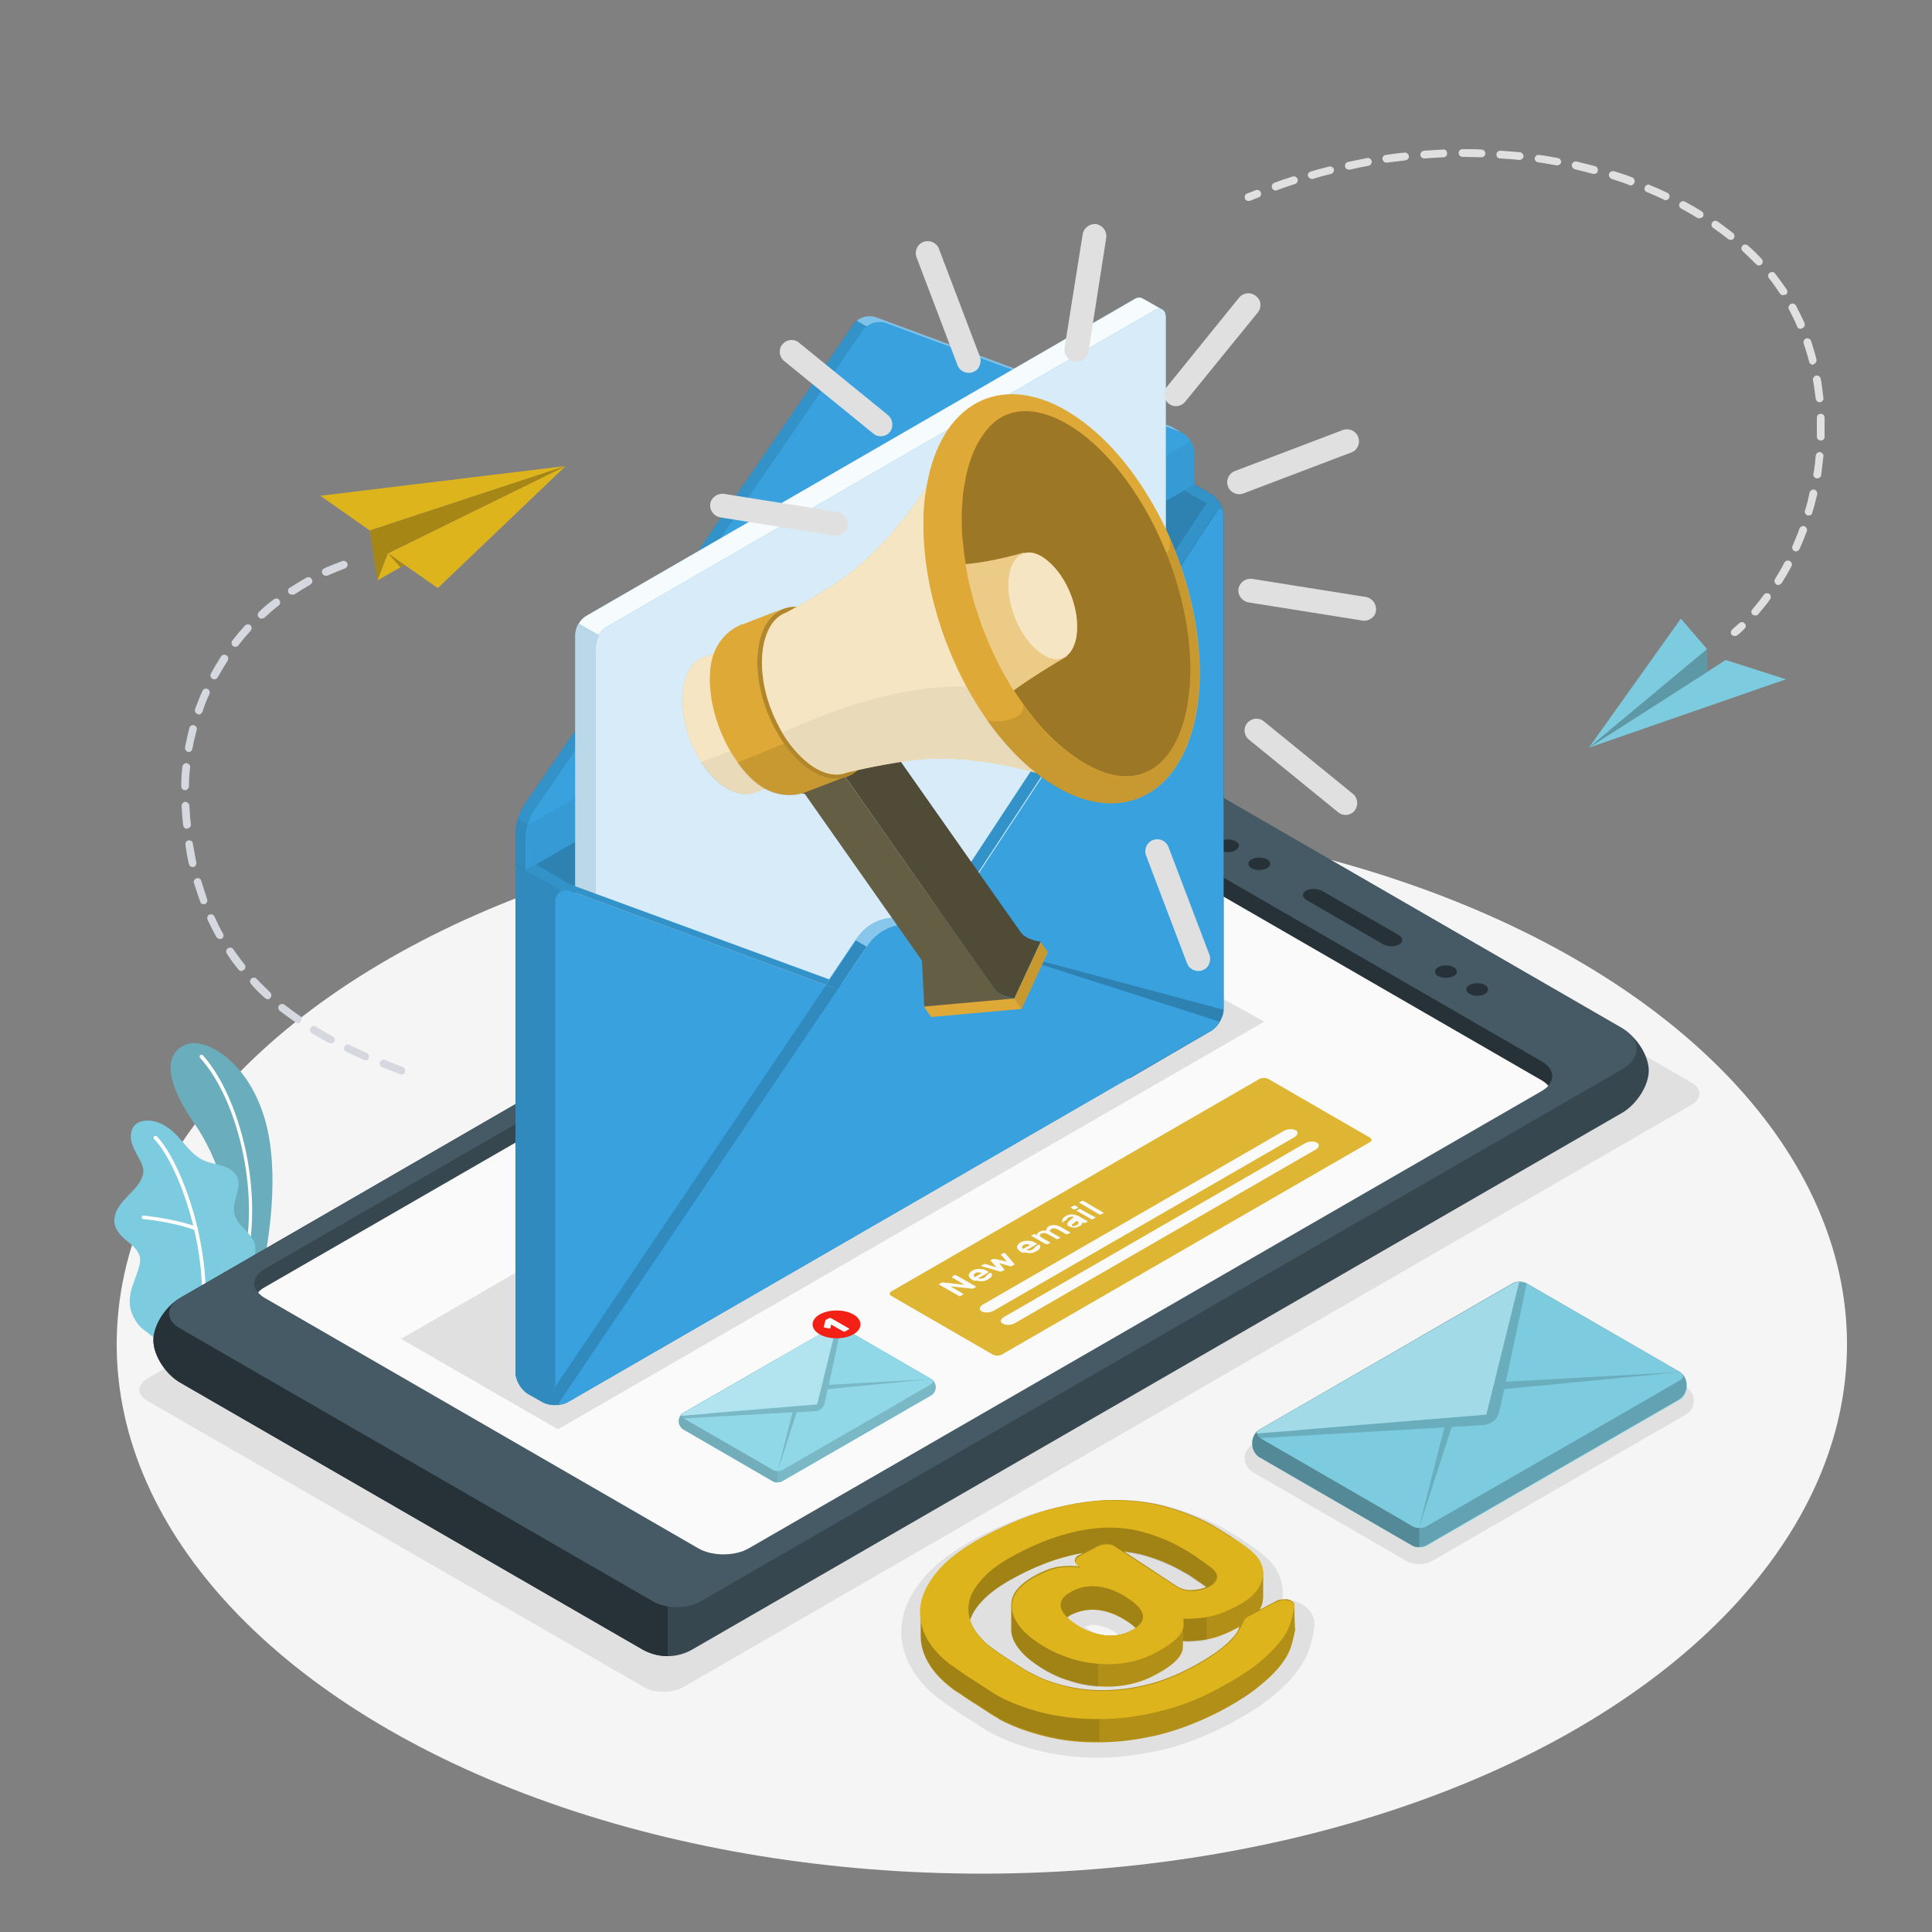 <?xml version="1.0" encoding="utf-8"?>
<!-- Generator: Adobe Illustrator 26.4.1, SVG Export Plug-In . SVG Version: 6.00 Build 0)  -->
<svg version="1.1" xmlns="http://www.w3.org/2000/svg" xmlns:xlink="http://www.w3.org/1999/xlink" x="0px" y="0px"
	 viewBox="0 0 500 500" style="enable-background:new 0 0 500 500;" xml:space="preserve">
<rect x="0" y="0" width="500" height="500" fill="#808080" stroke="none"/>
<style type="text/css">
	.st0{fill:#F5F5F5;}
	.st1{fill:#E0E0E0;}
	.st2{display:none;}
	.st3{display:inline;}
	.st4{fill:#EBEBEB;}
	.st5{fill:#7CCBDE;}
	.st6{opacity:0.15;}
	.st7{fill:#FFFFFF;}
	.st8{fill:#37474F;}
	.st9{fill:#263238;}
	.st10{fill:#455A64;}
	.st11{fill:#FAFAFA;}
	.st12{fill:#61C7DE;}
	.st13{opacity:0.3;fill:#FFFFFF;}
	.st14{opacity:0.2;}
	.st15{fill:#F22015;}
	.st16{fill:#DEB633;}
	.st17{fill:#39A2DE;}
	.st18{opacity:0.1;}
	.st19{opacity:0.35;fill:#FFFFFF;}
	.st20{opacity:5.000000e-02;}
	.st21{opacity:0.95;fill:#FFFFFF;}
	.st22{opacity:0.8;fill:#FFFFFF;}
	.st23{opacity:0.7;fill:#FFFFFF;}
	.st24{opacity:0.4;fill:#FFFFFF;}
	.st25{display:inline;fill:#37474F;}
	.st26{display:inline;fill:#263238;}
	.st27{display:inline;fill:#455A64;}
	.st28{fill:#FFA8A7;}
	.st29{fill:#F28F8F;}
	.st30{fill:#B16668;}
	.st31{display:inline;fill:#FFA8A7;}
	.st32{display:inline;fill:#F28F8F;}
	.st33{display:none;fill:#A7CDFF;}
	.st34{display:none;fill:#4F4B37;}
	.st35{display:none;fill:#8FBDF2;}
	.st36{fill:#4F4B37;}
	.st37{fill:#645E45;}
	.st38{fill:#DEA936;}
	.st39{opacity:0.3;}
	.st40{opacity:0.4;}
	.st41{opacity:0.7;}
	.st42{opacity:0.25;}
	.st43{fill:#DEB41D;}
	.st44{fill:#D6D8E0;}
</style>
<g id="Floor">
	<ellipse id="Floor_13_" class="st0" cx="254.1" cy="347.9" rx="223.9" ry="137"/>
</g>
<g id="Shadows">
	<path id="Shadow_15_" class="st1" d="M367.3,404.8c-0.9,0-2.1-0.1-3.3-0.8l-39.6-22.9c-1.4-0.8-2.3-2.2-2.3-3.7
		c0-1.5,0.8-2.8,2.3-3.7l65.5-37.8c1.2-0.7,2.5-0.8,3.3-0.8c0.9,0,2.1,0.1,3.3,0.8l39.6,22.9c1.4,0.8,2.3,2.2,2.3,3.7
		c0,1.5-0.8,2.8-2.3,3.7l-65.5,37.8C369.5,404.6,368.2,404.8,367.3,404.8z"/>
	<path id="Shadow_8_" class="st1" d="M284.2,454.9c-5.2,0-10.1-0.6-14.8-1.7c-4.8-1.1-9.2-2.8-13.1-4.8l-0.1-0.1
		c-0.8-0.4-1.8-1.1-3.1-1.9c-1.2-0.8-2.5-1.6-3.8-2.4c-1.3-0.9-2.5-1.7-3.7-2.5c-1.2-0.8-2.1-1.5-2.8-2c-3.4-2.6-5.9-5.7-7.6-9
		c-1.8-3.7-2.4-7.6-1.6-11.6c0.7-3.8,2.8-7.5,6-11.2c3.1-3.4,7.4-6.6,13.2-9.7c6.4-3.4,12.6-5.9,18.5-7.4c5.9-1.5,11.5-2.3,16.8-2.4
		l0.5,0c5.1,0,10,0.6,14.6,1.9c4.6,1.3,8.9,3,12.9,5.1c1.6,0.9,3.3,1.9,5.1,3.1c1.8,1.2,3.4,2.3,4.7,3.3c2.5,1.8,4.2,3.8,5.1,6
		c0.9,2.1,1.2,4.3,0.9,6.4c0.1,0,0.3,0,0.4,0l0.3,0c1.9,0,3.6,0.6,5,1.6c1.9,1.3,2.9,3.6,2.5,5.9c-0.2,1.6-0.7,3.3-1.2,5.1
		c-0.7,2.1-1.9,4.3-3.6,6.5c-1.6,2.1-3.8,4.1-6.6,6.4c-2.7,2.2-6.4,4.4-10.8,6.8c-5.5,2.9-11.2,5.1-16.8,6.5
		c-5.6,1.3-11.1,2-16.3,2.1L284.2,454.9z M280.7,421c0.2,0.1,0.4,0.3,0.6,0.4c1.8,1.2,3.5,1.8,5.2,2c0.3,0,0.6,0.1,0.9,0.1
		c0.8,0,1.5-0.1,2.1-0.4c-0.2-0.1-0.3-0.2-0.5-0.4c-1.8-1.2-3.6-1.9-5.3-2.1c-0.3,0-0.6-0.1-0.9-0.1
		C282.1,420.6,281.4,420.8,280.7,421z"/>
	<path id="Shadow_3_" class="st1" d="M166.8,436.7L38.1,362.5c-2.7-1.6-2.7-4.1,0-5.7l261.2-150.8c2.7-1.6,7.1-1.6,9.8,0l128.7,74.2
		c2.7,1.6,2.7,4.1,0,5.7L176.7,436.7C173.9,438.2,169.5,438.2,166.8,436.7z"/>
</g>
<g id="Clouds" class="st2">
	<g id="Clouds_7_" class="st3">
		<g id="XMLID_746_">
			<path id="XMLID_923_" class="st4" d="M158.2,59.4l-6.6,3.8c0-0.3,0.1-0.6,0.1-0.9v-1.9c0-3.4-2.4-4.7-5.3-3.1
				c-1.2,0.7-2.3,1.8-3.2,3c-0.5-4.2-3.8-5.8-7.9-3.5c-4.4,2.5-7.9,8.7-7.9,13.7v2.8c0,1.3,0.2,2.4,0.7,3.3l-5.4,3.1
				c-1.6,0.9-2.9,3.2-2.9,5.1c0,1.9,1.3,2.6,2.9,1.7l35.5-20.5c1.6-0.9,2.9-3.2,2.9-5.1C161.1,59.2,159.8,58.4,158.2,59.4z"/>
		</g>
		<g id="XMLID_1345_">
			<path id="XMLID_1348_" class="st4" d="M114.9,42l-3.6,1.4v-8c0-6.3-5-7.8-10.5-4.7l0,0c-5.5,3.2-9.9,10.8-9.9,17.1V49
				c-1.2-0.5-2.8-0.3-4.6,0.7l0,0c-3.9,2.3-7.1,7.8-7.1,12.3v0.5l-5,2.9c-2.6,1.5-4.7,5.1-4.7,8.1c0,3,2.1,4.2,4.7,2.7l40.8-23.5
				c2.6-1.5,4.7-5.1,4.7-8.1C119.6,41.7,117.5,40.5,114.9,42z"/>
		</g>
	</g>
</g>
<g id="Plant">
	<g id="Plants_4_">
		<g id="XMLID_541_">
			<g id="XMLID_635_">
				<path id="XMLID_681_" class="st5" d="M60.9,333.6l6.8-3.9c0,0,4.1-16.8,2.4-32c-2.3-21.3-16.3-29.3-21.6-27.5
					c-5.3,1.8-6.9,8,1.9,20.7C55.7,298.4,62.1,314,60.9,333.6z"/>
			</g>
			<g id="XMLID_574_" class="st6">
				<path id="XMLID_630_" d="M60.9,333.6l6.8-3.9c0,0,4.1-16.8,2.4-32c-2.3-21.3-16.3-29.3-21.6-27.5c-5.3,1.8-6.9,8,1.9,20.7
					C55.7,298.4,62.1,314,60.9,333.6z"/>
			</g>
			<g id="XMLID_542_">
				<path id="XMLID_543_" class="st7" d="M63.8,325.3C63.7,325.3,63.7,325.3,63.8,325.3c-0.3-0.1-0.5-0.3-0.4-0.6
					c3.7-19.6-3.1-41.7-11.6-50.9c-0.2-0.2-0.2-0.5,0-0.7c0.2-0.2,0.5-0.2,0.7,0C61,282.5,68,305,64.2,324.9
					C64.2,325.1,64,325.3,63.8,325.3z"/>
			</g>
		</g>
		<g id="XMLID_492_">
			<g id="XMLID_539_">
				<path id="XMLID_540_" class="st5" d="M42.1,346.8c-1.1,0.5-3.9-1.9-4.7-2.5c-1.4-1-2.4-2.4-3.1-4c-0.8-1.8-0.9-3.7-0.5-5.7
					c0.2-1,0.5-2,0.9-2.9c0.3-1,0.7-1.9,1-2.9c0.3-0.9,0.6-1.9,0.6-2.9c-0.2-2-1.8-3.5-3.4-4.7c-1.7-1.4-3.5-3.3-3.3-5.6
					c0.1-1.8,1.1-3.5,2.4-4.9c1.2-1.4,2.6-2.6,3.7-4.1c0.8-1.1,1.4-2.3,1.4-3.6c0-0.8-0.3-1.6-0.7-2.4c-0.8-1.6-1.8-3.1-2.3-4.8
					c-0.5-1.7-0.3-3.8,1.1-4.9c1.1-0.9,2.7-1,4.2-0.8c1.3,0.2,2.6,0.8,3.7,1.5c3.7,2.3,5.6,6.9,9.6,8.7c1.5,0.7,3.2,0.9,4.8,1.4
					c1.6,0.5,3.2,1.4,3.9,2.9c1.3,3-1.6,6.5-0.7,9.7c0.8,2.8,3.4,4,4.8,6.6c0.6,1.1,0.7,2.4,0.5,3.7c-0.3,2.1-0.7,3.7-1.8,6
					c-1,1.9-3.6,5.6-3.6,5.6S42.3,346.7,42.1,346.8z"/>
			</g>
			<g id="XMLID_526_">
				<path id="XMLID_529_" class="st7" d="M52.5,341.4C52.5,341.4,52.5,341.4,52.5,341.4c-0.3,0-0.5-0.3-0.4-0.5
					c1.7-18.7-6.1-39.8-12.2-46.1c-0.2-0.2-0.2-0.5,0-0.7c0.2-0.2,0.5-0.2,0.7,0C46.8,300.6,54.8,322,53,341
					C53,341.2,52.8,341.4,52.5,341.4z"/>
			</g>
			<g id="XMLID_522_">
				<path id="XMLID_523_" class="st7" d="M50.7,318.4c0,0-0.1,0-0.1,0c-5.9-2.2-13.4-2.9-13.5-2.9c-0.3,0-0.5-0.3-0.4-0.5
					c0-0.3,0.2-0.5,0.5-0.4c0.1,0,7.7,0.7,13.7,2.9c0.2,0.1,0.4,0.4,0.3,0.6C51.1,318.3,50.9,318.4,50.7,318.4z"/>
			</g>
		</g>
	</g>
</g>
<g id="Device_1_">
	<g id="Device">
		<g id="Mobile">
			<path class="st8" d="M46.6,357.8l119.7,69.1c3.9,2.2,8.5,2.3,12.5,0.2l241-139.1c3.8-2.2,6.9-7.1,6.9-10.9
				c0-3.9-3.1-8.8-6.9-10.9l-119.2-68.8c-3.8-2.2-10-2.2-13.7,0L46.6,335.9c-3.8,2.2-6.9,7.1-6.9,10.9
				C39.7,350.7,42.8,355.6,46.6,357.8z"/>
			<path class="st9" d="M166.3,426.9L46.6,357.8c-3.8-2.2-6.9-7.1-6.9-10.9c0-3.9,3.1-8.8,6.9-10.9L172.8,263v165.6
				C170.6,428.6,168.3,428,166.3,426.9z"/>
			<path class="st10" d="M169.1,414.5c3.3,1.9,8.8,1.9,12.1,0l238.5-137.7c5.1-3,5.1-7.8,0-10.8l-119.3-68.9c-3.8-2.2-10-2.2-13.7,0
				L46.6,335.9c-3.8,2.2-3.8,5.8,0,7.9L169.1,414.5z"/>
			<path class="st8" d="M180.7,400.7c3.6,2.1,9.5,2.1,13.1,0L399,282.2c3.6-2.1,3.6-5.5,0-7.5l-112.2-64.8c-3.6-2.1-9.5-2.1-13.1,0
				L68.5,328.4c-3.6,2.1-3.6,5.5,0,7.5L180.7,400.7z"/>
			<path class="st9" d="M280.7,208.4c2.2,0.1,4.4,0.6,6.1,1.5L399,274.7c3.6,2.1,3.6,5.5,0,7.5L376.8,295l-96.1-61.4V208.4z"/>
			<path class="st11" d="M273.7,214.8c3.6-2.1,9.5-2.1,13.1,0l112.2,64.8c0.7,0.4,1.3,0.9,1.7,1.4c-0.4,0.5-1,0.9-1.6,1.3
				L193.8,400.7c-3.6,2.1-9.5,2.1-13.1,0L68.5,335.9c-0.7-0.4-1.3-0.9-1.7-1.4c0.4-0.5,0.9-0.9,1.6-1.3L273.7,214.8z"/>
			<g>
				<path class="st9" d="M358,244.4l-19.9-11.5c-1.2-0.7-1.2-1.8-0.1-2.4c1.1-0.6,3-0.6,4.2,0.1L362,242c1.2,0.7,1.2,1.8,0.1,2.4
					C361.1,245.1,359.2,245,358,244.4z"/>
				<g>
					<path class="st9" d="M323.9,224.7c-1.1-0.6-1.1-1.7,0-2.3c1.1-0.6,2.9-0.6,4,0c1.1,0.6,1.1,1.7,0,2.3
						C326.8,225.3,325,225.3,323.9,224.7z"/>
					<path class="st9" d="M315.8,220c-1.1-0.6-1.1-1.7,0-2.3c1.1-0.6,2.9-0.6,4,0c1.1,0.6,1.1,1.7,0,2.3
						C318.7,220.7,316.9,220.7,315.8,220z"/>
					<path class="st9" d="M380.3,257.2c-1.1-0.6-1.1-1.7,0-2.3c1.1-0.6,2.9-0.6,4,0c1.1,0.6,1.1,1.7,0,2.3
						C383.2,257.9,381.4,257.9,380.3,257.2z"/>
					<path class="st9" d="M372.2,252.6c-1.1-0.6-1.1-1.7,0-2.3c1.1-0.6,2.9-0.6,4,0c1.1,0.6,1.1,1.7,0,2.3
						C375.1,253.2,373.3,253.2,372.2,252.6z"/>
				</g>
			</g>
		</g>
		<g id="Mail_Notification">
			<path id="XMLID_725_" class="st12" d="M175.7,367.6v0.4c0,0.7,0.5,1.5,1.1,1.9l23.3,13.5c0.6,0.3,1.6,0.3,2.2,0l38.7-22.3
				c0.6-0.3,1.1-1.2,1.1-1.9v-0.4c0-0.7-0.5-1.5-1.1-1.9l-23.3-13.5c-0.6-0.3-1.6-0.3-2.2,0l-38.7,22.3
				C176.2,366.1,175.7,366.9,175.7,367.6z"/>
			<path id="XMLID_724_" class="st12" d="M175.7,367.6v0.4c0,0.7,0.5,1.5,1.1,1.9l23.3,13.5c0.6,0.3,1.6,0.3,2.2,0l38.7-22.3
				c0.6-0.3,1.1-1.2,1.1-1.9v-0.4c0-0.7-0.5-1.5-1.1-1.9l-23.3-13.5c-0.6-0.3-1.6-0.3-2.2,0l-38.7,22.3
				C176.2,366.1,175.7,366.9,175.7,367.6z"/>
			<path class="st13" d="M241,356.9l-23.3-13.5c-0.6-0.3-1.6-0.3-2.2,0l-14.2,8.2v32h0c0.4,0,0.8-0.1,1.1-0.3l38.7-22.3
				c0.6-0.3,1.1-1.2,1.1-1.9v-0.4C242.1,358.1,241.6,357.2,241,356.9z"/>
			<path class="st6" d="M241,356.9l-23.3-13.5c-0.6-0.3-1.6-0.3-2.2,0l-14.2,8.2v32h0c0.4,0,0.8-0.1,1.1-0.3l38.7-22.3
				c0.6-0.3,1.1-1.2,1.1-1.9v-0.4C242.1,358.1,241.6,357.2,241,356.9z"/>
			<path class="st13" d="M201.2,351.6l-24.4,14.1c-0.6,0.3-1.1,1.2-1.1,1.9v0.4c0,0.7,0.5,1.5,1.1,1.9l23.3,13.5
				c0.3,0.2,0.7,0.3,1.1,0.3h0V351.6z"/>
			<path class="st14" d="M201.2,351.6l-24.4,14.1c-0.6,0.3-1.1,1.2-1.1,1.9v0.4c0,0.7,0.5,1.5,1.1,1.9l23.3,13.5
				c0.3,0.2,0.7,0.3,1.1,0.3h0V351.6z"/>
			<path id="XMLID_723_" class="st12" d="M196.4,378.3L176.8,367c-0.6-0.3-0.6-0.9,0-1.3l38.7-22.3c0.6-0.3,1.6-0.3,2.2,0l23.3,13.5
				c0.6,0.3,0.6,0.9,0,1.3l-6.4,3.7l-2.2,1.3l-30,17.3c-0.6,0.3-1.6,0.3-2.2,0l-1.9-1.1L196.4,378.3z"/>
			<path id="XMLID_720_" class="st13" d="M196.4,378.3L176.8,367c-0.6-0.3-0.6-0.9,0-1.3l38.7-22.3c0.6-0.3,1.6-0.3,2.2,0l23.3,13.5
				c0.6,0.3,0.6,0.9,0,1.3l-6.4,3.7l-2.2,1.3l-30,17.3c-0.6,0.3-1.6,0.3-2.2,0l-1.9-1.1L196.4,378.3z"/>
			<path class="st6" d="M214.2,359.5l26.8-2.6l-26.5,1.5l3.2-15c-0.3-0.2-0.8-0.3-1.2-0.2l-5,20.3l-35.1,2.9c0,0.2,0.1,0.5,0.4,0.7
				l28.3-1.6l-3.9,15.4l5-15.4h0l4.8-0.3c0.6,0,1.2-0.3,1.6-0.7l0,0l0,0c0.4-0.4,0.7-0.8,0.8-1.4L214.2,359.5z"/>
			<path id="XMLID_712_" class="st13" d="M184.7,365.6l26.7-2.2l1-3.8l0.5-2.1l3.5-14.3c-0.4,0-0.7,0.1-1,0.2l-19.3,11.2l-19.3,11.2
				c-0.3,0.2-0.4,0.4-0.4,0.6l5.4-0.4L184.7,365.6z"/>
			<path id="XMLID_703_" class="st15" d="M212.1,340.2c2.4-1.4,6.4-1.4,8.8,0c2.4,1.4,2.4,3.7,0,5.1c-2.4,1.4-6.4,1.4-8.8,0
				C209.7,343.9,209.7,341.6,212.1,340.2z"/>
			<g>
				<path class="st11" d="M213.5,343.6c-0.1,0-0.1,0-0.2-0.1c0,0-0.1-0.1-0.1-0.1l0.4-1.6c0,0,0-0.1,0-0.1c0-0.1,0.1-0.1,0.1-0.1
					l0.9-0.5c0.1,0,0.1,0,0.2,0c0.1,0,0.1,0,0.2,0l4.7,2.7c0.1,0,0.1,0.1,0.1,0.1c0,0,0,0.1-0.1,0.1l-1,0.6c-0.1,0-0.1,0-0.2,0
					c-0.1,0-0.1,0-0.2,0l-3.2-1.8l-0.2,0.9c0,0,0,0.1-0.1,0.1c-0.1,0-0.1,0-0.2,0L213.5,343.6z"/>
			</g>
		</g>
		<g id="Notification">
			<path class="st16" d="M257,350.6l-26.3-15.2c-0.6-0.3-0.6-0.9,0-1.2l95.3-55c0.6-0.3,1.6-0.3,2.2,0l26.3,15.2
				c0.6,0.3,0.6,0.9,0,1.2l-95.3,55C258.6,350.9,257.6,350.9,257,350.6z"/>
			<g>
				<path class="st11" d="M252,333.4c-0.1,0.1-0.2,0.1-0.3,0.1c-0.1,0-0.2,0-0.2,0l-5.5-0.6l3.2,1.9c0.1,0,0.1,0.1,0.1,0.1
					c0,0,0,0.1-0.1,0.1l-0.6,0.4c-0.1,0-0.1,0-0.2,0.1c-0.1,0-0.2,0-0.2-0.1l-5.1-2.9c-0.1,0-0.1-0.1-0.1-0.1c0,0,0-0.1,0.1-0.1
					l0.5-0.3c0.1-0.1,0.2-0.1,0.3-0.1c0.1,0,0.2,0,0.2,0l5.5,0.6l-3.2-1.9c-0.1,0-0.1-0.1-0.1-0.1c0,0,0-0.1,0.1-0.1l0.6-0.4
					c0.1,0,0.1,0,0.2,0c0.1,0,0.2,0,0.2,0l5.1,2.9c0.1,0,0.1,0.1,0.1,0.1c0,0,0,0.1-0.1,0.1L252,333.4z"/>
				<path class="st11" d="M251.7,331.3c-0.3-0.2-0.5-0.4-0.7-0.6c-0.2-0.2-0.3-0.4-0.3-0.6c0-0.2,0-0.4,0.2-0.6
					c0.1-0.2,0.3-0.4,0.6-0.6c0.3-0.2,0.6-0.3,1-0.4c0.3-0.1,0.7-0.1,1-0.1c0.3,0,0.7,0.1,1,0.1c0.3,0.1,0.6,0.2,0.9,0.4l0.4,0.2
					c0.1,0,0.1,0.1,0.1,0.1c0,0,0,0.1-0.1,0.1l-2.6,1.5c0.1,0.1,0.3,0.1,0.4,0.1c0.1,0,0.3,0,0.4,0c0.1,0,0.3,0,0.4-0.1
					c0.1,0,0.3-0.1,0.4-0.2c0.2-0.1,0.3-0.2,0.4-0.3c0.1-0.1,0.1-0.2,0.1-0.2c0-0.1,0-0.1,0.1-0.1c0,0,0.1-0.1,0.1-0.1l0.6-0.4
					c0.1,0,0.1-0.1,0.2-0.1c0.1,0,0.2,0,0.2,0.1c0.1,0,0.1,0.1,0.2,0.2c0,0.1,0,0.2,0,0.4c0,0.2-0.1,0.3-0.3,0.5s-0.4,0.3-0.7,0.5
					c-0.3,0.2-0.6,0.3-0.9,0.4c-0.3,0.1-0.7,0.1-1,0.1c-0.4,0-0.7-0.1-1.1-0.2C252.3,331.6,252,331.4,251.7,331.3z M252.4,329.5
					c-0.2,0.1-0.3,0.2-0.3,0.3c-0.1,0.1-0.1,0.2-0.1,0.3c0,0.1,0,0.2,0.1,0.2c0,0.1,0.1,0.1,0.2,0.2l1.8-1c-0.1,0-0.2-0.1-0.3-0.1
					c-0.1,0-0.2-0.1-0.4-0.1c-0.1,0-0.3,0-0.4,0C252.7,329.3,252.6,329.4,252.4,329.5z"/>
				<path class="st11" d="M260.6,326.5l-1.5-1.7c0,0,0-0.1-0.1-0.1c0,0,0-0.1,0.1-0.1l0.6-0.3c0.1,0,0.1,0,0.2,0c0.1,0,0.2,0,0.2,0
					c0,0,0,0,0,0l2.4,2.8c0,0,0.1,0.1,0.1,0.1c0,0,0,0.1-0.1,0.1l-0.6,0.3c-0.1,0-0.1,0.1-0.2,0.1c-0.1,0-0.1,0-0.2,0l-2.9-0.8
					l1.3,1.6c0,0,0,0.1,0.1,0.1c0,0,0,0.1-0.1,0.1l-0.6,0.3c-0.1,0-0.1,0.1-0.2,0.1c-0.1,0-0.1,0-0.2,0l-4.8-1.4c0,0,0,0-0.1,0
					c-0.1,0-0.1-0.1-0.1-0.1c0,0,0-0.1,0.1-0.1l0.6-0.3c0.1,0,0.1-0.1,0.2-0.1c0.1,0,0.1,0,0.2,0l2.9,0.9l-1.5-1.7
					c0,0,0-0.1-0.1-0.1c0,0,0-0.1,0.1-0.1l0.6-0.3c0.1,0,0.1,0,0.2,0c0.1,0,0.1,0,0.2,0L260.6,326.5z"/>
				<path class="st11" d="M264.2,324c-0.3-0.2-0.5-0.4-0.7-0.6c-0.2-0.2-0.3-0.4-0.3-0.6c0-0.2,0-0.4,0.2-0.6
					c0.1-0.2,0.3-0.4,0.6-0.6c0.3-0.2,0.6-0.3,1-0.4c0.3-0.1,0.7-0.1,1-0.1c0.3,0,0.7,0.1,1,0.1c0.3,0.1,0.6,0.2,0.9,0.4l0.4,0.2
					c0.1,0,0.1,0.1,0.1,0.1c0,0,0,0.1-0.1,0.1l-2.6,1.5c0.1,0.1,0.3,0.1,0.4,0.1c0.1,0,0.3,0,0.4,0c0.1,0,0.3,0,0.4-0.1
					c0.1,0,0.3-0.1,0.4-0.2c0.2-0.1,0.3-0.2,0.4-0.3c0.1-0.1,0.1-0.2,0.1-0.2c0-0.1,0-0.1,0.1-0.1c0,0,0.1-0.1,0.1-0.1l0.6-0.4
					c0.1,0,0.1,0,0.2-0.1c0.1,0,0.2,0,0.2,0.1c0.1,0,0.1,0.1,0.2,0.2c0,0.1,0,0.2,0,0.4c0,0.2-0.1,0.3-0.3,0.5
					c-0.1,0.2-0.4,0.3-0.7,0.5c-0.3,0.2-0.6,0.3-0.9,0.4c-0.3,0.1-0.7,0.1-1,0.1c-0.4,0-0.7-0.1-1.1-0.2
					C264.8,324.3,264.5,324.2,264.2,324z M264.9,322.2c-0.2,0.1-0.3,0.2-0.3,0.3c-0.1,0.1-0.1,0.2-0.1,0.3c0,0.1,0,0.2,0.1,0.2
					c0,0.1,0.1,0.1,0.2,0.2l1.8-1c-0.1,0-0.2-0.1-0.3-0.1c-0.1,0-0.2-0.1-0.4-0.1c-0.1,0-0.3,0-0.4,0
					C265.2,322.1,265.1,322.1,264.9,322.2z"/>
				<path class="st11" d="M268.3,319.8c0-0.2,0-0.3,0.1-0.5c0.1-0.1,0.2-0.3,0.4-0.4c0.3-0.2,0.7-0.3,1-0.4c0.3,0,0.7-0.1,1,0
					c0-0.1,0-0.2,0-0.3c0-0.1,0.1-0.2,0.1-0.3c0.1-0.1,0.1-0.2,0.2-0.3c0.1-0.1,0.2-0.2,0.3-0.2c0.3-0.2,0.6-0.3,0.9-0.3
					c0.3-0.1,0.6-0.1,0.9,0c0.3,0,0.6,0.1,0.8,0.2c0.3,0.1,0.5,0.2,0.8,0.4l2.1,1.2c0.1,0,0.1,0.1,0.1,0.1c0,0,0,0.1-0.1,0.1
					l-0.6,0.3c-0.1,0-0.1,0-0.2,0c-0.1,0-0.2,0-0.2,0l-2.1-1.2c-0.4-0.2-0.7-0.3-1-0.3c-0.3,0-0.5,0.1-0.8,0.2
					c-0.2,0.1-0.3,0.3-0.3,0.4c0,0.2,0.1,0.3,0.5,0.5l2.1,1.2c0.1,0,0.1,0.1,0.1,0.1c0,0,0,0.1-0.1,0.1l-0.6,0.3c-0.1,0-0.1,0-0.2,0
					c-0.1,0-0.2,0-0.2-0.1l-2.1-1.2c-0.4-0.2-0.7-0.3-1-0.3c-0.3,0-0.5,0.1-0.8,0.2c-0.2,0.1-0.3,0.3-0.3,0.4c0,0.2,0.2,0.4,0.5,0.6
					l2.1,1.2c0.1,0,0.1,0.1,0.1,0.1c0,0,0,0.1-0.1,0.1l-0.6,0.3c-0.1,0-0.1,0-0.2,0c-0.1,0-0.2,0-0.2,0l-3.7-2.1
					c-0.1,0-0.1-0.1-0.1-0.1c0,0,0-0.1,0.1-0.1l0.6-0.3c0.1,0,0.1,0,0.2,0c0.1,0,0.2,0,0.2,0L268.3,319.8z"/>
				<path class="st11" d="M275.1,316.5c-0.1-0.1-0.2-0.2-0.2-0.3c0-0.1-0.1-0.2,0-0.4c0-0.1,0.1-0.3,0.2-0.5
					c0.1-0.2,0.3-0.3,0.6-0.5c0.3-0.2,0.5-0.3,0.8-0.4c0.3-0.1,0.6-0.1,0.9-0.1c0.3,0,0.6,0,0.9,0.1c0.3,0.1,0.6,0.2,0.8,0.3
					l2.3,1.3c0.1,0,0.1,0.1,0.1,0.1c0,0,0,0.1-0.1,0.1l-0.6,0.3c-0.1,0-0.1,0-0.2,0c-0.1,0-0.2,0-0.2-0.1l-0.3-0.1
					c0,0.2,0,0.3-0.1,0.5c-0.1,0.2-0.3,0.4-0.6,0.5c-0.2,0.1-0.5,0.2-0.7,0.3c-0.2,0.1-0.5,0.1-0.7,0.1c-0.2,0-0.5,0-0.7-0.1
					c-0.2,0-0.4-0.1-0.6-0.2c-0.4-0.2-0.5-0.4-0.5-0.7c0.1-0.3,0.3-0.5,0.6-0.8l1.1-0.9c-0.2-0.1-0.4-0.2-0.7-0.1
					c-0.2,0-0.5,0.1-0.7,0.2c-0.1,0.1-0.2,0.1-0.3,0.2c0,0.1-0.1,0.1-0.1,0.2c0,0.1,0,0.1,0,0.1c0,0-0.1,0.1-0.1,0.1l-0.7,0.4
					c-0.1,0-0.1,0-0.2,0C275.2,316.6,275.1,316.6,275.1,316.5z M278.6,317.1c0.2-0.1,0.3-0.2,0.4-0.3c0.1-0.1,0.1-0.2,0.1-0.3
					c0-0.1,0-0.2-0.1-0.3c-0.1-0.1-0.1-0.2-0.3-0.2l-0.1,0l-0.9,0.7c-0.2,0.1-0.3,0.3-0.3,0.4c0,0.1,0,0.2,0.1,0.2
					c0.1,0.1,0.2,0.1,0.4,0C278.3,317.2,278.4,317.2,278.6,317.1z"/>
				<path class="st11" d="M277.9,312c0.1,0,0.1,0,0.2,0c0.1,0,0.2,0,0.2,0l0.6,0.4c0.1,0,0.1,0.1,0.1,0.1c0,0,0,0.1-0.1,0.1
					l-0.7,0.4c-0.1,0-0.1,0-0.2,0c-0.1,0-0.2,0-0.2,0l-0.6-0.4c-0.1,0-0.1-0.1-0.1-0.1c0,0,0-0.1,0.1-0.1L277.9,312z M283.4,315
					c0.1,0,0.1,0.1,0.1,0.1c0,0,0,0.1-0.1,0.1l-0.6,0.3c-0.1,0-0.1,0-0.2,0.1c-0.1,0-0.2,0-0.2-0.1l-3.7-2.1c-0.1,0-0.1-0.1-0.1-0.1
					c0,0,0-0.1,0.1-0.1l0.6-0.3c0.1,0,0.1,0,0.2,0c0.1,0,0.2,0,0.2,0.1L283.4,315z"/>
				<path class="st11" d="M285.5,313.8c0.1,0,0.1,0.1,0.1,0.1c0,0,0,0.1-0.1,0.1l-0.6,0.3c-0.1,0-0.1,0-0.2,0c-0.1,0-0.2,0-0.2,0
					l-5.1-3c-0.1,0-0.1-0.1-0.1-0.1c0,0,0-0.1,0.1-0.1l0.6-0.3c0.1,0,0.1,0,0.2,0c0.1,0,0.2,0,0.2,0L285.5,313.8z"/>
			</g>
			<path class="st11" d="M254.4,337.6l77.8-44.9c1-0.6,2.4-0.6,3.1-0.2c0.8,0.4,0.6,1.3-0.3,1.8l-77.8,44.9c-1,0.6-2.4,0.6-3.1,0.2
				C253.3,339,253.4,338.2,254.4,337.6z"/>
			<path class="st11" d="M259.9,340.8l77.8-44.9c1-0.6,2.4-0.6,3.1-0.2c0.8,0.4,0.6,1.3-0.3,1.8l-77.8,44.9c-1,0.6-2.4,0.6-3.1,0.2
				C258.7,342.2,258.9,341.3,259.9,340.8z"/>
		</g>
	</g>
</g>
<g id="Character">
	<g id="Character_Envelope">
		<g>
			<polygon id="Shadow_5_" class="st1" points="144.4,369.9 103.8,346.5 285.7,241.4 327.2,264.4 			"/>
			<g id="Back">
				<path id="XMLID_489_" class="st17" d="M133.4,223.7l173.1-99.9l6.9,4c1.8,1,3.3,3.6,3.3,5.6v127.7c0,2.1-1.5,4.6-3.3,5.6
					l-166.5,96.2c-1.8,1-4.7,1-6.5,0l-3.7-2.1c-1.8-1-3.3-3.6-3.3-5.6L133.4,223.7z"/>
				<path id="XMLID_471_" class="st14" d="M133.4,223.7l173.1-99.9l6.9,4c1.8,1,3.3,3.6,3.3,5.6v127.7c0,2.1-1.5,4.6-3.3,5.6
					l-166.5,96.2c-1.8,1-4.7,1-6.5,0l-3.7-2.1c-1.8-1-3.3-3.6-3.3-5.6L133.4,223.7z"/>
				<path id="XMLID_470_" class="st17" d="M305.5,112.6l0.7-0.4l-2.7-1.6v0c-0.2-0.1-0.5-0.3-0.7-0.3l-76.2-28.2
					c-2-0.7-4.6,0.1-5.8,1.9l-85.2,124.4c-1.2,1.8-2.2,5-2.2,7.1c0,3.6,0,8.3,0,8.3l2.6,1.5l170.4-101.4v-8.3
					C306.4,114.5,306.1,113.5,305.5,112.6z"/>
				<path id="XMLID_469_" class="st18" d="M224.3,84.5c-0.3,0.3-0.6,0.6-0.9,0.9l-85.2,124.4c-0.6,0.9-1.2,2.2-1.6,3.6l-2.6-1.5
					c0.2-0.6,0.4-1.3,0.7-1.9c0,0,0,0,0-0.1c0.1-0.3,0.2-0.5,0.4-0.8c0,0,0-0.1,0.1-0.1c0.1-0.3,0.3-0.5,0.5-0.8l85.2-124.4
					c0.1-0.2,0.3-0.4,0.4-0.5c0.1-0.1,0.3-0.3,0.5-0.4L224.3,84.5z"/>
				<path id="XMLID_465_" class="st19" d="M306.2,112.2c-0.2-0.1-0.5-0.3-0.7-0.4l-76.2-28.2c-1.6-0.6-3.6-0.2-5,0.9l-2.6-1.5
					c1.4-1.1,3.3-1.5,5-0.9l76.2,28.2c0.2,0.1,0.5,0.2,0.7,0.4L306.2,112.2z"/>
				<g id="XMLID_408_">
					<path id="XMLID_464_" class="st17" d="M135.1,209.1c0.1-0.3,0.3-0.5,0.5-0.7C135.4,208.6,135.3,208.8,135.1,209.1z"/>
					<path id="XMLID_1103_" class="st17" d="M221.2,83.4c0.1-0.1,0.3-0.3,0.5-0.4C221.5,83.1,221.4,83.3,221.2,83.4z"/>
					<path id="XMLID_463_" class="st17" d="M134,211.9c0.2-0.7,0.4-1.3,0.7-1.9C134.4,210.6,134.2,211.3,134,211.9z"/>
					<path id="XMLID_449_" class="st17" d="M134.7,210c0.1-0.3,0.2-0.5,0.4-0.7C134.9,209.5,134.8,209.7,134.7,210z"/>
					<path id="XMLID_432_" class="st14" d="M134.7,210C134.7,210,134.7,210,134.7,210C134.7,210,134.7,210,134.7,210z"/>
					<polygon id="XMLID_1097_" class="st14" points="134,211.9 134,211.9 134,211.9 					"/>
					<polygon id="XMLID_431_" class="st14" points="221.7,83 221.7,83 221.7,83 					"/>
					<path id="XMLID_417_" class="st14" d="M135.1,209.2c0,0,0-0.1,0.1-0.1C135.1,209.1,135.1,209.2,135.1,209.2z"/>
					<path id="XMLID_409_" class="st14" d="M220.8,83.9c0.1-0.2,0.3-0.4,0.4-0.5C221.1,83.6,220.9,83.8,220.8,83.9z"/>
				</g>
				<path id="XMLID_402_" class="st17" d="M223.4,85.5l-85.2,124.4c-1.2,1.8-2.2,5-2.2,7.1c0,3.6,0,8.3,0,8.3l173.1-99.9l0-8.3
					c0-2.1-1.6-4.5-3.6-5.2l-76.2-28.2C227.3,82.9,224.6,83.7,223.4,85.5z"/>
				<path id="XMLID_1091_" class="st20" d="M309.1,117.1c0-1-0.4-2-0.9-2.9l-171.5,99.3c0,0,0,0,0,0c-0.4,1.2-0.6,2.5-0.6,3.5
					c0,3.6,0,8.3,0,8.3l173.1-99.9L309.1,117.1z"/>
			</g>
			<g id="Paper">
				<path class="st17" d="M301.7,82c0-0.9-0.3-1.5-0.8-1.8c-0.5-0.3-4.8-2.8-5.3-3c-0.5-0.3-1.2-0.3-2,0.2l-141.9,82
					c-1.6,0.9-2.8,3.1-2.8,4.9l0,170c0,0.9,0.3,1.5,0.8,1.8c0.5,0.3,4.8,2.7,5.3,3c0.5,0.3,1.2,0.3,2-0.2l141.9-82
					c1.6-0.9,2.8-3.1,2.8-4.9L301.7,82z"/>
				<path class="st21" d="M301.7,82c0-0.9-0.3-1.5-0.8-1.8c-0.5-0.3-4.8-2.8-5.3-3c-0.5-0.3-1.2-0.3-2,0.2l-141.9,82
					c-1.6,0.9-2.8,3.1-2.8,4.9l0,170c0,0.9,0.3,1.5,0.8,1.8c0.5,0.3,4.8,2.7,5.3,3c0.5,0.3,1.2,0.3,2-0.2l141.9-82
					c1.6-0.9,2.8-3.1,2.8-4.9L301.7,82z"/>
				<path class="st17" d="M156.9,338.8l141.9-82c1.6-0.9,2.8-3.1,2.8-4.9l0-170c0-1.8-1.3-2.5-2.8-1.6l-141.9,82
					c-1.6,0.9-2.8,3.1-2.8,4.9l0,170C154.1,339,155.4,339.7,156.9,338.8z"/>
				<path class="st22" d="M156.9,338.8l141.9-82c1.6-0.9,2.8-3.1,2.8-4.9l0-170c0-1.8-1.3-2.5-2.8-1.6l-141.9,82
					c-1.6,0.9-2.8,3.1-2.8,4.9l0,170C154.1,339,155.4,339.7,156.9,338.8z"/>
				<path class="st17" d="M154.1,337.2c0,0.8,0.2,1.4,0.7,1.7c-0.9-0.5-4.6-2.7-5.1-2.9c-0.5-0.3-0.8-0.9-0.8-1.8v-170
					c0-0.9,0.3-1.9,0.8-2.8l5.3,3c-0.5,0.9-0.8,1.9-0.8,2.8V337.2z"/>
				<path class="st23" d="M154.1,337.2c0,0.8,0.2,1.4,0.7,1.7c-0.9-0.5-4.6-2.7-5.1-2.9c-0.5-0.3-0.8-0.9-0.8-1.8v-170
					c0-0.9,0.3-1.9,0.8-2.8l5.3,3c-0.5,0.9-0.8,1.9-0.8,2.8V337.2z"/>
				<path class="st20" d="M154.1,337.2c0,0.8,0.2,1.4,0.7,1.7c-0.9-0.5-4.6-2.7-5.1-2.9c-0.5-0.3-0.8-0.9-0.8-1.8v-170
					c0-0.9,0.3-1.9,0.8-2.8l5.3,3c-0.5,0.9-0.8,1.9-0.8,2.8V337.2z"/>
			</g>
			<g id="Front">
				<path id="XMLID_1018_" class="st17" d="M312.2,262.8c-0.1,0.1-0.1,0.2-0.2,0.3l-72.1-22.9c-5.7-2.5-12.3-0.5-15.6,4.8
					l-77.1,114.6l-2.9,1.6l0,0c-0.9,0.5-1.6,0.5-2.2,0.2l79.3-118.1c3.3-5.3,9.9-7.3,15.6-4.8L312.2,262.8z"/>
				<path id="XMLID_1017_" class="st24" d="M217.3,256.2l0.2-0.2l-70.2,103.5l-2.9,1.6l0,0c-0.9,0.5-1.6,0.5-2.2,0.2l72.3-106.9
					L217.3,256.2z"/>
				<path id="XMLID_330_" class="st24" d="M312.2,262.8c-0.1,0.1-0.1,0.2-0.2,0.3l-72.1-22.9c-5.7-2.5-12.3-0.5-15.6,4.8l-2.9-1.7
					c3.3-5.2,9.9-7.3,15.6-4.8L312.2,262.8z"/>
				<path id="XMLID_1011_" class="st17" d="M316.6,132.6L316.6,132.6c-0.2-0.9-0.7-1.2-1.3-0.8c-0.2,0.2-0.5,0.5-0.8,0.9l-0.4,0.5
					l-71.2,108.2l-10.6,14.8c-1.2,1.7-3.8,2.7-5.9,2.2l-9.2-2.2l-70-25.8c-0.5-0.1-1-0.1-1.4-0.1c-0.2,0-0.4,0.1-0.5,0.2l2.6-1.5
					l67.1,24.6l8.8,3.2c2,0.5,4.6-0.5,5.9-2.2l10.6-14.8l71.5-108.7c0.2-0.3,0.5-0.6,0.8-0.7l-6.2-3.6l2.6-1.5l4.3,2.5
					C314.9,128.7,316.2,130.8,316.6,132.6z"/>
				<path id="XMLID_1010_" class="st24" d="M242.9,241.4l-10.6,14.8c-1.2,1.7-3.8,2.7-5.9,2.2l-9.2-2.2l0.2-0.2l0.4-0.7l6,1.4
					c2,0.5,4.6-0.5,5.9-2.2l10.5-14.6L242.9,241.4z"/>
				<path id="XMLID_1009_" class="st18" d="M313.4,127.8l-4.3-2.5l-2.6,1.5l6.2,3.6c0,0,0,0,0,0l0,0c-0.3,0.2-0.6,0.4-0.8,0.7
					l-71.5,108.7l-0.1,0.1v0l2.6,1.4l71.2-108.2l0.4-0.5c0.3-0.4,0.6-0.7,0.8-0.9c0.6-0.4,1.1-0.2,1.3,0.8h0
					C316.2,130.7,314.9,128.7,313.4,127.8z"/>
				<path id="XMLID_1008_" class="st17" d="M148.7,232.5l-15.3-8.8l0,131.4c0,2.1,1.5,4.6,3.3,5.6l3.7,2.1c1.8,1,4.7,1,6.5,0
					l1.8-1.1V232.5z"/>
				<path id="XMLID_329_" class="st6" d="M148.7,232.5l-15.3-8.8l0,131.4c0,2.1,1.5,4.6,3.3,5.6l3.7,2.1c1.8,1,4.7,1,6.5,0l1.8-1.1
					V232.5z"/>
				<path id="XMLID_324_" class="st17" d="M316.6,133.5v127.7c0,1.1-0.4,2.3-1,3.3c-0.5,0.9-1.2,1.6-1.9,2.1l-0.1,0.1
					c-0.1,0.1-0.1,0.1-0.2,0.1l-166.5,96.1l0,0c-0.9,0.5-1.6,0.6-2.2,0.3c-0.5-0.3-0.9-0.8-1-1.6c0-0.2,0-0.4,0-0.6V233.4
					c0-2.1,1.6-3.4,3.7-2.9l70,25.8l9.2,2.2c2,0.5,4.7-0.5,5.9-2.2l10.6-14.8l71.2-108.2l0.4-0.5
					C315.6,131.1,316.6,131.4,316.6,133.5z"/>
				<path id="XMLID_1004_" class="st17" d="M313.4,266.8c0.1,0,0.1-0.1,0.2-0.1l0.1-0.1c0.7-0.5,1.4-1.3,1.9-2.1c0.6-1,1-2.2,1-3.2
					l-73.7-19.7l49.4,37.5L313.4,266.8z"/>
				<path id="XMLID_318_" class="st14" d="M313.4,266.8c0.1,0,0.1-0.1,0.2-0.1l0.1-0.1c0.7-0.5,1.4-1.3,1.9-2.1c0.6-1,1-2.2,1-3.2
					l-73.7-19.7l49.4,37.5L313.4,266.8z"/>
				<path id="XMLID_317_" class="st17" d="M143.6,361c0,1.1,0.4,1.8,1,2.1c0.6,0.3,1.4,0.2,2.2-0.3l0,0l57.3-33.1l13.1-73.5
					l-73.7,102.6L143.6,361z"/>
				<path id="XMLID_279_" class="st6" d="M224.3,245l-79.7,118.2c-0.6-0.3-1-1.1-1-2.1l0-2.1l77.9-115.5c0,0,0,0,0,0L224.3,245z"/>
				<path id="XMLID_992_" class="st17" d="M315.6,264.4c-0.5,0.9-1.2,1.6-1.9,2.1l-0.1,0.1l-166.8,96.3l0,0
					c-0.9,0.5-1.6,0.6-2.2,0.3L224.3,245c3.3-5.3,10-7.3,15.7-4.8L315.6,264.4z"/>
				<path id="XMLID_966_" class="st6" d="M134,211.9l2.6,1.5c-0.4,1.2-0.6,2.5-0.6,3.6c0,3.6,0,8.3,0,8.3l-2.6-1.5c0,0,0-4.7,0-8.3
					C133.4,214.4,133.6,213.2,134,211.9z"/>
				<polygon id="XMLID_277_" class="st17" points="147.9,229.1 145.3,230.6 142.6,229 136,225.3 138.6,223.7 				"/>
				<path id="XMLID_276_" class="st18" d="M148,229.1l-9.5-5.4l-2.6,1.5l6.6,3.8l2.7,1.5l0,0c0.2-0.1,0.3-0.1,0.5-0.2
					c0.4-0.1,0.9-0.1,1.4,0.1l5.3,2l61.1,22.5l1-1.4L148,229.1z"/>
			</g>
		</g>
		<g id="Character_12_" class="st2">
			<path class="st25" d="M205.9,208.7c-0.6,15.8,0.4,49.7,0.4,49.7s16.8,5.1,28.2,3.2c11.4-1.9,35.8-19.2,35.8-19.2l-4.1-36.7
				L205.9,208.7z"/>
			<path class="st26" d="M244.9,257.9l2.7-25.8c10.7-6.4,14.2-15.2,14.2-15.2c-9.7,12.7-19.9,10.7-19.9,10.7v31.7
				C242.8,258.8,243.8,258.3,244.9,257.9z"/>
			<path id="XMLID_880_" class="st27" d="M272.9,161.1c2.7-13.8,3.9-32.1-8-35.4c-3.1-0.9-11.1-0.3-11.1-0.3l-12.9,0.6
				c-7.2,0.9-17.3,2.3-19.9,3c-6.9,1.7-9,13-12.1,38.1c-1.9,15.7-3.6,28-3.6,43.3c12.7,11.4,52.3,6.9,61.3-0.5
				C267,192.6,268,186.2,272.9,161.1z"/>
			<g class="st3">
				<path class="st8" d="M238.7,121.3c-0.1,2.5,2.8,6.8,7.2,9.7c4.4,3,8.2,4.2,8.7,5.4c-2.1,0.4-4,1.4-5.6,5c-1.5,3.4-1.5,3.6-6.6,0
					c-5.1-3.6-9.7-11.7-9.7-14.4c0-2.7,4-8,6-7.5L238.7,121.3z"/>
				<path class="st8" d="M254.7,136.5c1.5-1.6,2.9-5.7,3.1-7.5c0.2-1.8,0.7-6.4,0.7-6.4s1.2,0.3,1.8,1.1c0.6,0.8,3.3,6.5,3.2,9.6
					c-0.1,3.1-0.8,7.4-1.9,9.2c-1.1,1.8-1.8-1.4-2.5-2.6C258.1,138.3,256.9,136.6,254.7,136.5z"/>
				<path class="st8" d="M252.6,140.1c0,0,0.2,11.3-0.8,17.4c0,0,3.4,0.6,6.7-0.2c0,0-1.7,2.1-8.1,1.2
					C250.5,158.4,252.5,146.6,252.6,140.1z"/>
			</g>
			<g id="XMLID_796_" class="st3">
				<g id="XMLID_809_">
					<path class="st9" d="M279.5,87.8c-0.1-9.9-8.3-17.9-18.3-17.7c-9.3,0.1-16.8,7.3-17.6,16.4l-8.2-5.8c0,0-3-0.5-5.3,1.9
						c-2.2,2.4-0.9,9.6,2.1,16.7c0,0,2.9,12.9,4.1,15c1.1,2.1,3.4,2.7,3.4,2.7l-0.3-7.9l32.7-2.3l-3.2-2.3
						C275.2,101.6,279.6,95.2,279.5,87.8z"/>
					<path id="XMLID_838_" class="st28" d="M239,99.7c-1,0.6-2-1.5-3.9-2.7c-1.6-1-5.2-2.6-7.6,1.3c-2.6,4.3,2.1,10.2,5.3,11.4
						c4.8,1.8,6.5-2,6.5-2l-1,20c6.5,11.9,25.9,11.1,19.3,1.2l0.8-7.7c0,0,5.2,0.7,7.7,0.3c4.2-0.7,6.8-4.1,8-8.6
						c1.9-7.3,2.6-13.2,0.7-27.5c-2.1-15.7-20.4-15.6-30.1-9.2C235,82.6,239,99.7,239,99.7z"/>
					<path class="st9" d="M278.9,70.9c-1.3-0.7-2.9-0.8-4.4-0.5c0.3-2.3-1.2-4.5-3.2-5.4c-2.4-1.1-4.6-0.7-6.8,0.9
						c0.4-1.6-1-3.2-2.6-3.6c-1.6-0.4-3.3,0.2-4.8,0.8c-2.3,0.9-4.6,1.9-6.9,2.6c-4.1,1.4-8.5,2.2-12.2,4.4c-0.9,0.5-1.7,1.1-2.3,2
						c-0.8,1.2-1.1,2.6-1,4.1c0,0.5,0.1,0.9,0.2,1.4c-0.3-0.3-0.6-0.6-1-0.8c-1.8-0.9-3.9-0.2-4.7,1.6l6.2,3.2
						c-0.2,1.2-0.3,2.5-0.4,3.7c-0.3,3.3-1,7.1-0.2,10.4c0.1,0.4,0.1,0.8,0.4,1.1c0,0,1.6,1.2,3.2,3.1c0.5,0.6,1.1,1.5,1.8,1.8
						c0.8,0.2,1.9-0.2,2.1-1c0.2-0.5,0.1-1,0.1-1.5c-0.2-2-0.4-4.1-0.6-6.1c-0.1-0.5-0.1-1.1,0.1-1.6c0.3-0.7,0.9-1.1,1.5-1.6
						c1.4-1.2,2.3-3,2.4-4.9c0-0.6,0-1.2,0.2-1.7c0.1-0.4,0.5-1.1,1-1.1c1,0,6.1,1.1,7.4,1.3c6.8,0.9,14.1,1.1,20-2.2
						c2.3-1.3,6.3-4,6.7-6.9C281.1,73.1,280.2,71.6,278.9,70.9z"/>
					<path id="XMLID_810_" class="st29" d="M258.6,121.3c0,0-9.4-1.7-12.7-3.4c-2.2-1.1-4-3.1-4.6-4.4c0,0,0.7,2.8,2.6,5.2
						c2.4,3,14.3,5.1,14.3,5.1L258.6,121.3z"/>
				</g>
				<g id="XMLID_797_">
					<path id="XMLID_808_" class="st9" d="M258.2,98c0,1-0.8,1.8-1.7,1.8c-1,0-1.8-0.8-1.8-1.8c0-1,0.8-1.8,1.7-1.8
						C257.3,96.2,258.1,97,258.2,98z"/>
					<path id="XMLID_806_" class="st9" d="M254.7,91.5l-4.1,2c-0.5-1.2,0-2.6,1.1-3.1C252.9,89.8,254.2,90.3,254.7,91.5z"/>
					<path id="XMLID_804_" class="st30" d="M254.8,109l7.4,2.7c-0.7,2.1-2.9,3.3-5,2.5C255.2,113.5,254.1,111.1,254.8,109z"/>
					<path class="st29" d="M259.5,114.3c-0.3-2.1-2.2-3.6-4.3-3.3c-0.2,0-0.3,0.1-0.5,0.1c0.3,1.4,1.2,2.6,2.6,3.1
						C258,114.5,258.8,114.5,259.5,114.3z"/>
					<path id="XMLID_803_" class="st9" d="M274.2,92.8l-4-2.1c0.5-1.1,1.9-1.5,3-0.9C274.3,90.4,274.8,91.8,274.2,92.8z"/>
					<path id="XMLID_799_" class="st9" d="M272.2,97.7c0,1-0.8,1.8-1.7,1.8c-1,0-1.8-0.8-1.8-1.8c0-1,0.8-1.8,1.7-1.8
						C271.4,95.9,272.2,96.7,272.2,97.7z"/>
					<polygon id="XMLID_798_" class="st29" points="263.3,96.6 263.6,108 270.3,106.4 					"/>
				</g>
			</g>
		</g>
		<g id="Arm" class="st2">
			<path class="st31" d="M221,129c-8.5,0.6-14.3,2.6-19.8,15.8c-3.5,8.5-17.4,39-18.7,44.1c-1.6,5.9-5.1,51-5.1,51l8.1,3
				c0,0-2.8,9.7-5.1,15.2c-2.7,6.4,10.5,5,14.7-0.8c4.2-5.8,7.1-13.6,4.8-16.3c-3.1-3.6-6.4-5.9-6.4-5.9l8.9-40.2l18.6-39.5
				C220.9,155.4,230.3,136,221,129z"/>
			<path class="st32" d="M193.5,235.1c-4.3-2.4-8.2-2.3-8.2-2.3s4.3-1.4,8.6,0L193.5,235.1z"/>
			<path class="st25" d="M222.9,128.6c-4.8,0-13.7-0.3-19.4,10.1c-5.8,10.4-13.9,30.2-13.9,30.2s3.4,8.3,21.5,10.1l13.9-29.5
				C225,149.5,228.4,135.9,222.9,128.6z"/>
		</g>
		<g id="Arm_1_">
			<g id="XMLID_812_">
				<path class="st33" d="M148.3,287.1c18.6,1.4,48.5,3.2,62.2,2.8c1.4-13.7,2.8-40.4,3.4-46.5c0.8-7.7,8.4-24.5,8.4-24.5l18.2,16.4
					c0,0,5.9,62.1,2.6,76.5c-3.5,15.2-12.7,16.1-36.8,20c-22.7,3.7-48.3,6.5-48.3,6.5c-18.5-35.6-33.1-51.8-52.6-46.8
					C116.9,285.8,132.7,285.9,148.3,287.1z"/>
				<path class="st34" d="M196.3,289.8c-5.2,6-5.8,33.6,4.6,43.8l-44.6,5.9c-11.3-25.6-29.4-54.3-52.3-46.8
					c-1.7,0.6-3.9,1.7-6.1,3.1l0,0c9-7.4,15.4-11.3,30.6-10.5C143.5,286,196.3,289.8,196.3,289.8z"/>
				<path class="st35" d="M210.5,289.9c-2,7.4,1.6,16.1,2.7,19.7c0,0-6.9-8.1-6.6-19.6L210.5,289.9z"/>
				<g id="XMLID_813_">
					<g id="XMLID_1151_">
						<path id="XMLID_879_" class="st36" d="M213.1,193l6.8-14.7c0,0,42.9,61.1,44.3,63c1.4,2,5.1,2.4,5.1,2.4l-6.8,14.7
							c0,0-3.7-0.4-5.1-2.4C256,254.1,213.1,193,213.1,193z"/>
						<path id="XMLID_878_" class="st33" d="M237.8,203.8c0,0,3.8-1.4,8.5,2.8c4.7,4.3,11.9,13.6,11.1,18.8
							c-0.8,5.2-3.8,9.3-7.3,9.9c-6.4,1.2-11.7-10-9.3-15c3.9-8,0.4-11.6,0.4-11.6L237.8,203.8z"/>
						<path id="XMLID_877_" class="st37" d="M199.1,202.7l9.2,2.8l30.3,43.1l0.6,12l23.4-2.1c-2.4-0.3-4-1.1-5.1-2.4L218.7,201
							L199.1,202.7z"/>
						<polygon id="XMLID_876_" class="st38" points="239.1,260.5 241,263.2 264.4,261.1 262.5,258.4 						"/>
						<polygon id="XMLID_875_" class="st38" points="264.4,261.1 271.2,246.4 269.3,243.8 262.5,258.4 						"/>
						<polygon id="XMLID_874_" class="st18" points="264.4,261.1 271.2,246.4 269.3,243.8 262.5,258.4 						"/>
					</g>
					<g>
						<g id="XMLID_853_">
							<path id="XMLID_873_" class="st38" d="M182.1,170.1L182.1,170.1c-2.6,0.9-4.6,3.6-5.2,7.8l0,0.2c-1.3,8.3,2.8,19.2,9.3,24.5
								l0.1,0.1c3.4,2.7,6.7,3.4,9.3,2.3l0,0l11.5-4.3l-14.3-34.5L182.1,170.1z"/>
							<path id="XMLID_872_" class="st23" d="M182.1,170.1L182.1,170.1c-2.6,0.9-4.6,3.6-5.2,7.8l0,0.2c-1.3,8.3,2.8,19.2,9.3,24.5
								l0.1,0.1c3.4,2.7,6.7,3.4,9.3,2.3l0,0l11.5-4.3l-14.3-34.5L182.1,170.1z"/>
							<path id="XMLID_871_" class="st20" d="M195.5,205L195.5,205l11.5-4.3l-4.8-11.4l-20.9,8c1.4,2.1,2.9,4,4.7,5.4l0.1,0.1
								C189.6,205.4,192.9,206.1,195.5,205z"/>
							<path id="XMLID_870_" class="st38" d="M202.7,157.5L202.7,157.5c-2.9,1.1-5.1,4-6.1,8.3c-0.1,0.5-0.2,0.9-0.3,1.4
								c-0.1,0.6-0.2,1.2-0.2,1.8c-0.1,1-0.1,2-0.1,3c0,1.9,0.3,3.8,0.7,5.7c1.1,5.2,3.3,10.4,6.3,14.6c1.5,2.1,3.2,4,5.1,5.5
								c4,3.2,7.9,4.2,11.1,3.1l-10.9,4.2l0,0c-4,1.3-8.6,0.7-12.5-2.5c-1.8-1.4-3.4-3.2-4.9-5.3c-3.1-4.3-5.4-9.6-6.5-14.9
								c-0.4-1.9-0.6-3.9-0.7-5.7c0-1,0-2,0.1-3c0-0.6,0.1-1.2,0.2-1.8c0.1-0.5,0.2-1,0.3-1.4c1.1-4.2,3.9-7.3,7.4-8.8l0,0l0.3-0.1
								c0.1,0,0.3-0.1,0.4-0.1L202.7,157.5z"/>
							<path id="XMLID_869_" class="st18" d="M208.2,205.2L208.2,205.2c-4,1.3-8.6,0.7-12.5-2.5c-1.8-1.4-3.4-3.2-4.9-5.3l12.2-5
								c1.5,2.1,3.2,4,5.1,5.5c4,3.2,7.9,4.2,11.1,3.1L208.2,205.2z"/>
							<path id="XMLID_868_" class="st38" d="M214.1,160.5c8.1,6.6,13.4,20.4,11.7,30.7c-0.8,5.2-3.3,8.6-6.5,9.8
								c-0.1,0-0.1,0-0.2,0.1c-3.2,1.1-7.1,0.2-11.1-3.1c-8.1-6.6-13.4-20.4-11.7-30.7c0.8-5.2,3.2-8.5,6.4-9.7
								C206,156.3,210,157.2,214.1,160.5z"/>
							<path id="XMLID_866_" class="st14" d="M214.1,160.5c8.1,6.6,13.4,20.4,11.7,30.7c-0.8,5.2-3.3,8.6-6.5,9.8
								c-0.1,0-0.1,0-0.2,0.1c-3.2,1.1-7.1,0.2-11.1-3.1c-8.1-6.6-13.4-20.4-11.7-30.7c0.8-5.2,3.2-8.5,6.4-9.7
								C206,156.3,210,157.2,214.1,160.5z"/>
							<path id="XMLID_863_" class="st38" d="M243.8,119.7c0,0-3.9,18.2,6.2,44.7c2,5.2,4.2,9.8,6.4,13.9
								c9,16.5,18.7,23.7,18.7,23.7c-12.5-3.8-26.1-7-40-5.1c-8.6,1.2-16.1,3.1-16.1,3.1l0,0c-2.9,1.1-6.6,0.2-10.2-2.8
								c-2.4-2-4.6-4.6-6.3-7.5c-1.1-1.9-2.1-3.9-2.9-6c-2.1-5.4-2.9-11.2-2.1-16.2c0.8-4.7,2.9-7.8,5.8-8.9l0,0
								c0,0,6.9-3.5,14.1-8.4C228.9,142.2,237,130.8,243.8,119.7z"/>
							<path id="XMLID_862_" class="st23" d="M243.8,119.7c0,0-3.9,18.2,6.2,44.7c2,5.2,4.2,9.8,6.4,13.9
								c9,16.5,18.7,23.7,18.7,23.7c-12.5-3.8-26.1-7-40-5.1c-8.6,1.2-16.1,3.1-16.1,3.1l0,0c-2.9,1.1-6.6,0.2-10.2-2.8
								c-2.4-2-4.6-4.6-6.3-7.5c-1.1-1.9-2.1-3.9-2.9-6c-2.1-5.4-2.9-11.2-2.1-16.2c0.8-4.7,2.9-7.8,5.8-8.9l0,0
								c0,0,6.9-3.5,14.1-8.4C228.9,142.2,237,130.8,243.8,119.7z"/>
							<path id="XMLID_861_" class="st20" d="M256.4,178.2c9,16.5,18.7,23.7,18.7,23.7c-12.5-3.8-26.1-7-40-5.1
								c-8.6,1.2-16.1,3.1-16.1,3.1l0,0c-2.9,1.1-6.6,0.2-10.2-2.8c-2.4-2-4.6-4.6-6.3-7.5C215.2,183.8,237,175.4,256.4,178.2z"/>
							<path id="XMLID_860_" class="st38" d="M281.9,110.4c8.5,6.9,15.6,17.1,20.7,28.4l0,0c6.4,14.5,9.4,30.9,7.2,44.7
								c-4,24.6-22.9,31.8-42.2,16.1c-4.4-3.6-8.5-8.1-12.1-13.2c-8.8-12.5-14.8-28.6-16.2-43.7c-0.2-2.1-0.3-4.2-0.3-6.3
								c0-0.9,0-1.7,0-2.6l0,0c0-1.2,0.1-2.4,0.2-3.6c0.1-1.2,0.3-2.5,0.5-3.7C243.6,101.8,262.5,94.6,281.9,110.4z"/>
							<path id="XMLID_858_" class="st18" d="M302.5,138.8c6.4,14.5,9.4,30.9,7.2,44.7c-4,24.6-22.9,31.8-42.2,16.1
								c-4.4-3.6-8.5-8.1-12.1-13.2l0,0c3.4,0.9,10.3-0.3,9.3-4.1c3.2,4.5,6.8,8.5,10.7,11.7c5.6,4.5,11.1,6.9,15.9,7
								c4.1,0,7.6-1.7,10.4-5.1c2.7-3.3,4.6-8.2,5.6-14c1.9-11.8-0.4-25.9-5.6-38.8C301.8,143,303.5,142.7,302.5,138.8z"/>
							<path id="XMLID_855_" class="st38" d="M281.3,113.3c8.5,7,15.7,17.8,20.5,29.7c5.2,12.9,7.5,27,5.6,38.8
								c-0.9,5.9-2.9,10.7-5.6,14c-2.8,3.4-6.3,5.1-10.4,5.1c-4.8,0-10.3-2.5-15.9-7c-3.9-3.2-7.5-7.1-10.7-11.7
								c-1.2-1.7-2.4-3.5-3.5-5.3c-1.9-3.2-3.7-6.7-5.2-10.2c-0.3-0.7-0.6-1.5-0.9-2.2c-0.5-1.2-1-2.4-1.4-3.7
								c-1.5-4.2-2.7-8.5-3.5-12.8c0,0,0-0.1,0-0.1c-0.6-2.9-0.9-5.7-1.2-8.5c-0.2-2-0.2-4-0.2-5.9c0-0.8,0-1.6,0.1-2.4
								c0.1-1,0.1-1.9,0.2-2.9c0.1-0.9,0.2-1.8,0.4-2.7c0.9-5.9,2.9-10.7,5.6-14C260.9,104.1,270.8,104.8,281.3,113.3z"/>
							<path id="XMLID_854_" class="st39" d="M281.3,113.3c8.5,7,15.7,17.8,20.5,29.7c5.2,12.9,7.5,27,5.6,38.8
								c-0.9,5.9-2.9,10.7-5.6,14c-2.8,3.4-6.3,5.1-10.4,5.1c-4.8,0-10.3-2.5-15.9-7c-3.9-3.2-7.5-7.1-10.7-11.7
								c-1.2-1.7-2.4-3.5-3.5-5.3c-1.9-3.2-3.7-6.7-5.2-10.2c-0.3-0.7-0.6-1.5-0.9-2.2c-0.5-1.2-1-2.4-1.4-3.7
								c-1.5-4.2-2.7-8.5-3.5-12.8c0,0,0-0.1,0-0.1c-0.6-2.9-0.9-5.7-1.2-8.5c-0.2-2-0.2-4-0.2-5.9c0-0.8,0-1.6,0.1-2.4
								c0.1-1,0.1-1.9,0.2-2.9c0.1-0.9,0.2-1.8,0.4-2.7c0.9-5.9,2.9-10.7,5.6-14C260.9,104.1,270.8,104.8,281.3,113.3z"/>
						</g>
						<g id="XMLID_847_">
							<path id="XMLID_851_" class="st38" d="M265,143l11.2,26.8c-3.6,2.1-9.5,5.7-13.9,8.9c-0.4-0.6-0.8-1.2-1.1-1.8
								c-1.9-3.2-3.7-6.7-5.2-10.2c-0.3-0.7-0.6-1.5-0.9-2.2c-0.5-1.2-1-2.4-1.4-3.7c-1.5-4.2-2.7-8.5-3.5-12.8c0,0,0-0.1,0-0.1
								c-0.1-0.6-0.2-1.3-0.3-1.9C257.1,145.4,265,143,265,143z"/>
						</g>
						<g id="XMLID_844_" class="st40">
							<path id="XMLID_1132_" class="st7" d="M265,143l11.2,26.8c-3.6,2.1-9.5,5.7-13.9,8.9c-0.4-0.6-0.8-1.2-1.1-1.8
								c-1.9-3.2-3.7-6.7-5.2-10.2c-0.3-0.7-0.6-1.5-0.9-2.2c-0.5-1.2-1-2.4-1.4-3.7c-1.5-4.2-2.7-8.5-3.5-12.8c0,0,0-0.1,0-0.1
								c-0.1-0.6-0.2-1.3-0.3-1.9C257.1,145.4,265,143,265,143z"/>
						</g>
						<g id="XMLID_842_">
							<path id="XMLID_843_" class="st38" d="M276.9,168.9c-2,2.4-5.1,2.3-8.3-0.4l-0.1-0.1c-5.1-4.2-8.4-12.9-7.4-19.4l0-0.1
								c0.3-1.7,0.9-3.2,1.7-4.2c2-2.4,5.1-2.3,8.3,0.4l0.1,0.1c5.1,4.2,8.4,12.9,7.4,19.4l0,0.1
								C278.3,166.4,277.7,167.9,276.9,168.9L276.9,168.9z"/>
						</g>
						<g id="XMLID_840_" class="st41">
							<path id="XMLID_841_" class="st7" d="M276.9,168.9c-2,2.4-5.1,2.3-8.3-0.4l-0.1-0.1c-5.1-4.2-8.4-12.9-7.4-19.4l0-0.1
								c0.3-1.7,0.9-3.2,1.7-4.2c2-2.4,5.1-2.3,8.3,0.4l0.1,0.1c5.1,4.2,8.4,12.9,7.4,19.4l0,0.1
								C278.3,166.4,277.7,167.9,276.9,168.9L276.9,168.9z"/>
						</g>
					</g>
					<g id="XMLID_820_">
						<g id="XMLID_837_">
							<path id="XMLID_1125_" class="st1" d="M230.3,111.8c-1.1,1.3-3,1.5-4.3,0.4l-23.1-18.8c-1.3-1.1-1.5-3-0.4-4.3
								c1.1-1.3,3-1.5,4.3-0.4l23.1,18.8C231.1,108.6,231.3,110.5,230.3,111.8z"/>
						</g>
						<g id="XMLID_1122_">
							<path id="XMLID_1123_" class="st1" d="M218.8,137.5c-0.7,0.8-1.8,1.3-2.9,1.1l-29.5-4.7c-1.7-0.3-2.8-1.9-2.6-3.5
								c0.3-1.7,1.9-2.8,3.5-2.6l29.5,4.7c1.7,0.3,2.8,1.9,2.6,3.5C219.3,136.6,219.1,137.1,218.8,137.5z"/>
						</g>
						<g id="XMLID_1120_">
							<path id="XMLID_1121_" class="st1" d="M312.5,250.2c-0.3,0.4-0.8,0.7-1.3,0.9c-1.6,0.6-3.4-0.2-4-1.8l-10.6-27.9
								c-0.6-1.6,0.2-3.4,1.8-4c1.6-0.6,3.4,0.2,4,1.8l10.6,27.9C313.4,248.2,313.1,249.4,312.5,250.2z"/>
						</g>
						<g id="XMLID_835_">
							<path id="XMLID_836_" class="st1" d="M350.6,209.8c-1.1,1.3-3,1.5-4.3,0.4l-23.1-18.8c-1.3-1.1-1.5-3-0.4-4.3
								c1.1-1.3,3-1.5,4.3-0.4l23.1,18.8C351.4,206.5,351.6,208.4,350.6,209.8z"/>
						</g>
						<g id="XMLID_832_">
							<path id="XMLID_833_" class="st1" d="M355.5,159.5c-0.7,0.8-1.8,1.3-2.9,1.1l-29.5-4.7c-1.7-0.3-2.8-1.9-2.6-3.5
								c0.3-1.7,1.9-2.8,3.5-2.6l29.5,4.7c1.7,0.3,2.8,1.9,2.6,3.5C356.1,158.6,355.8,159.1,355.5,159.5z"/>
						</g>
						<g id="XMLID_830_">
							<path id="XMLID_831_" class="st1" d="M351,116.2c-0.3,0.4-0.8,0.7-1.3,0.9l-27.9,10.6c-1.6,0.6-3.4-0.2-4-1.8
								c-0.6-1.6,0.2-3.4,1.8-4l27.9-10.6c1.6-0.6,3.4,0.2,4,1.8C351.9,114.2,351.7,115.3,351,116.2z"/>
						</g>
						<g id="XMLID_827_">
							<path id="XMLID_828_" class="st1" d="M325.5,80.9L306.7,104c-1.1,1.3-3,1.5-4.3,0.4c-1.3-1.1-1.5-3-0.4-4.3L320.7,77
								c1.1-1.3,3-1.5,4.3-0.4C326.4,77.6,326.6,79.5,325.5,80.9z"/>
						</g>
						<g id="XMLID_825_">
							<path id="XMLID_826_" class="st1" d="M281,92.5c-0.7,0.8-1.8,1.3-2.9,1.1c-1.7-0.3-2.8-1.9-2.6-3.5l4.7-29.5
								c0.3-1.7,1.9-2.8,3.5-2.6c1.7,0.3,2.8,1.9,2.6,3.5L281.7,91C281.6,91.6,281.4,92.1,281,92.5z"/>
						</g>
						<g id="XMLID_821_">
							<path id="XMLID_823_" class="st1" d="M253.1,95.4c-0.3,0.4-0.8,0.7-1.3,0.9c-1.6,0.6-3.4-0.2-4-1.8l-10.6-27.9
								c-0.6-1.6,0.2-3.4,1.8-4c1.6-0.6,3.4,0.2,4,1.8l10.6,27.9C254,93.4,253.7,94.5,253.1,95.4z"/>
						</g>
					</g>
					<path id="XMLID_814_" class="st33" d="M213.9,243.4c0.7-9.5-1.7-13.5,0.1-19.1c1.8-5.6,5.5-8.4,12.2-10.6
						c5.1-1.6,9.7-5.6,12.5-5.2c0.7,0,1.8,3.3,0.4,5.6c-1.6,2.8-5.7,5.1-8.6,7.1c-6.5,4.4,3.2,7.3,1.2,18
						C232.3,245.7,213.9,243.4,213.9,243.4z"/>
				</g>
			</g>
		</g>
	</g>
</g>
<g id="Paper_Planes">
	<g id="Paper_Plane">
		<g>
			<polygon id="XMLID_760_" class="st5" points="411.2,193.5 446.6,170.8 462.2,175.8 			"/>
			<polygon id="XMLID_758_" class="st5" points="411.2,193.5 441.8,168 435,160.1 			"/>
			<polygon id="XMLID_741_" class="st5" points="441.8,168 441.8,173.9 411.2,193.5 			"/>
			<polygon id="XMLID_736_" class="st42" points="441.8,168 441.8,173.9 411.2,193.5 			"/>
		</g>
		<g>
			<g>
				<path class="st1" d="M449,164.6c-0.3,0-0.6-0.1-0.8-0.3c-0.4-0.4-0.3-1,0.1-1.4c0.6-0.5,1.2-1.1,1.8-1.6c0.4-0.4,1-0.4,1.4,0
					c0.4,0.4,0.4,1,0,1.4c-0.6,0.6-1.2,1.2-1.9,1.7C449.5,164.5,449.3,164.6,449,164.6z"/>
			</g>
			<g>
				<path class="st1" d="M454.3,159.3c-0.2,0-0.5-0.1-0.7-0.2c-0.4-0.4-0.5-1-0.1-1.4c1-1.2,2.1-2.5,3-3.8c0.3-0.4,1-0.5,1.4-0.2
					c0.4,0.3,0.5,1,0.2,1.4c-1,1.4-2.1,2.7-3.1,3.9C454.8,159.2,454.6,159.3,454.3,159.3z M460.2,151.4c-0.2,0-0.4,0-0.5-0.2
					c-0.5-0.3-0.6-0.9-0.3-1.4c0.8-1.3,1.7-2.8,2.4-4.2c0.3-0.5,0.9-0.7,1.4-0.4c0.5,0.3,0.7,0.9,0.4,1.4c-0.8,1.5-1.6,2.9-2.5,4.3
					C460.8,151.2,460.5,151.4,460.2,151.4z M464.8,142.7c-0.1,0-0.3,0-0.4-0.1c-0.5-0.2-0.7-0.8-0.5-1.3c0.6-1.5,1.3-3,1.8-4.5
					c0.2-0.5,0.8-0.8,1.3-0.6c0.5,0.2,0.8,0.8,0.6,1.3c-0.6,1.6-1.2,3.1-1.9,4.6C465.5,142.5,465.1,142.7,464.8,142.7z M468.1,133.4
					c-0.1,0-0.2,0-0.3,0c-0.5-0.2-0.8-0.7-0.7-1.2c0.5-1.5,0.9-3.1,1.2-4.7c0.1-0.5,0.7-0.9,1.2-0.8c0.5,0.1,0.9,0.7,0.8,1.2
					c-0.4,1.6-0.8,3.3-1.3,4.8C469,133.1,468.6,133.4,468.1,133.4z M470.3,123.8c-0.1,0-0.1,0-0.2,0c-0.5-0.1-0.9-0.6-0.8-1.1
					c0.3-1.6,0.5-3.2,0.6-4.8c0.1-0.5,0.6-1,1.1-0.9c0.5,0.1,1,0.5,0.9,1.1c-0.2,1.7-0.4,3.3-0.6,5
					C471.2,123.5,470.8,123.8,470.3,123.8z M471.2,114C471.2,114,471.2,114,471.2,114c-0.6,0-1-0.5-1-1c0-0.8,0-1.5,0-2.3
					c0-0.9,0-1.7,0-2.6c0-0.6,0.4-1,1-1c0.6,0,1,0.4,1,1c0,0.9,0,1.8,0,2.6c0,0.8,0,1.6,0,2.4C472.2,113.6,471.8,114,471.2,114z
					 M470.9,104.1c-0.5,0-0.9-0.4-1-0.9c-0.2-1.6-0.4-3.2-0.7-4.8c-0.1-0.5,0.3-1.1,0.8-1.2c0.6-0.1,1.1,0.3,1.2,0.8
					c0.3,1.6,0.5,3.3,0.7,5c0.1,0.5-0.3,1-0.9,1.1C471,104.1,470.9,104.1,470.9,104.1z M469.2,94.4c-0.4,0-0.9-0.3-1-0.8
					c-0.4-1.6-0.9-3.1-1.4-4.7c-0.2-0.5,0.1-1.1,0.6-1.3c0.5-0.2,1.1,0.1,1.3,0.6c0.5,1.6,1,3.2,1.4,4.8c0.1,0.5-0.2,1.1-0.7,1.2
					C469.3,94.4,469.3,94.4,469.2,94.4z M466,85.1c-0.4,0-0.8-0.2-0.9-0.6c-0.6-1.5-1.4-3-2.1-4.4c-0.3-0.5-0.1-1.1,0.4-1.4
					c0.5-0.3,1.1-0.1,1.4,0.4c0.8,1.5,1.5,3,2.2,4.5c0.2,0.5,0,1.1-0.5,1.3C466.3,85,466.2,85.1,466,85.1z M461.4,76.4
					c-0.3,0-0.6-0.2-0.8-0.5c-0.9-1.3-1.8-2.7-2.8-3.9c-0.3-0.4-0.3-1.1,0.2-1.4c0.4-0.3,1.1-0.3,1.4,0.2c1,1.3,2,2.7,3,4.1
					c0.3,0.5,0.2,1.1-0.3,1.4C461.7,76.3,461.5,76.4,461.4,76.4z M455.2,68.7c-0.3,0-0.5-0.1-0.7-0.3c-1.1-1.1-2.3-2.3-3.5-3.4
					c-0.4-0.4-0.4-1-0.1-1.4c0.4-0.4,1-0.4,1.4-0.1c1.3,1.1,2.5,2.3,3.6,3.5c0.4,0.4,0.4,1,0,1.4C455.7,68.6,455.4,68.7,455.2,68.7z
					 M447.9,62.1c-0.2,0-0.4-0.1-0.6-0.2c-1.3-1-2.6-2-3.9-2.9c-0.5-0.3-0.6-0.9-0.3-1.4c0.3-0.5,0.9-0.6,1.4-0.3c1.4,1,2.7,2,4,3
					c0.4,0.3,0.5,1,0.2,1.4C448.5,62,448.2,62.1,447.9,62.1z M439.8,56.5c-0.2,0-0.4,0-0.5-0.1c-1.4-0.8-2.8-1.7-4.2-2.4
					c-0.5-0.3-0.7-0.9-0.4-1.4c0.3-0.5,0.9-0.7,1.4-0.4c1.5,0.8,2.9,1.6,4.3,2.5c0.5,0.3,0.6,0.9,0.3,1.4
					C440.5,56.3,440.1,56.5,439.8,56.5z M431.1,51.8c-0.1,0-0.3,0-0.4-0.1c-1.5-0.7-3-1.4-4.5-2c-0.5-0.2-0.8-0.8-0.5-1.3
					c0.2-0.5,0.8-0.8,1.3-0.5c1.5,0.6,3.1,1.3,4.5,2c0.5,0.2,0.7,0.8,0.5,1.3C431.8,51.6,431.5,51.8,431.1,51.8z M330.1,49.3
					c-0.4,0-0.8-0.3-0.9-0.7c-0.2-0.5,0.1-1.1,0.6-1.3c1.6-0.6,3.1-1.1,4.7-1.6c0.5-0.2,1.1,0.1,1.3,0.6c0.2,0.5-0.1,1.1-0.6,1.3
					c-1.5,0.5-3.1,1-4.6,1.6C330.4,49.3,330.2,49.3,330.1,49.3z M422,48c-0.1,0-0.2,0-0.3-0.1c-1.5-0.6-3.1-1.1-4.6-1.6
					c-0.5-0.2-0.8-0.7-0.7-1.3c0.2-0.5,0.7-0.8,1.3-0.7c1.6,0.5,3.2,1,4.7,1.6c0.5,0.2,0.8,0.8,0.6,1.3C422.8,47.7,422.4,48,422,48z
					 M339.5,46.3c-0.4,0-0.8-0.3-1-0.7c-0.2-0.5,0.2-1.1,0.7-1.2c1.6-0.5,3.2-0.9,4.8-1.3c0.5-0.1,1.1,0.2,1.2,0.7
					c0.1,0.5-0.2,1.1-0.7,1.2c-1.6,0.4-3.2,0.8-4.7,1.3C339.7,46.3,339.6,46.3,339.5,46.3z M412.6,45c-0.1,0-0.2,0-0.3,0
					c-1.5-0.4-3.1-0.8-4.7-1.2c-0.5-0.1-0.9-0.7-0.8-1.2c0.1-0.5,0.6-0.9,1.2-0.8c1.6,0.4,3.3,0.8,4.8,1.2c0.5,0.1,0.8,0.7,0.7,1.2
					C413.5,44.7,413,45,412.6,45z M349.1,43.9c-0.5,0-0.9-0.3-1-0.8c-0.1-0.5,0.2-1.1,0.8-1.2c1.6-0.3,3.3-0.7,4.9-1
					c0.6-0.1,1.1,0.3,1.2,0.8c0.1,0.5-0.3,1.1-0.8,1.2c-1.6,0.3-3.2,0.6-4.8,1C349.2,43.9,349.2,43.9,349.1,43.9z M403,42.8
					c-0.1,0-0.1,0-0.2,0c-1.6-0.3-3.2-0.6-4.8-0.8c-0.5-0.1-0.9-0.6-0.8-1.1c0.1-0.5,0.6-0.9,1.1-0.8c1.7,0.2,3.3,0.5,4.9,0.8
					c0.5,0.1,0.9,0.6,0.8,1.2C403.9,42.4,403.5,42.8,403,42.8z M358.8,42.1c-0.5,0-0.9-0.4-1-0.9c-0.1-0.5,0.3-1.1,0.8-1.1
					c1.6-0.2,3.3-0.5,4.9-0.6c0.5-0.1,1,0.3,1.1,0.9c0.1,0.5-0.3,1-0.9,1.1c-1.6,0.2-3.2,0.4-4.9,0.6
					C358.9,42.1,358.8,42.1,358.8,42.1z M393.2,41.4c0,0-0.1,0-0.1,0c-1.6-0.2-3.2-0.3-4.9-0.4c-0.6,0-1-0.5-0.9-1.1
					c0-0.6,0.5-0.9,1.1-0.9c1.7,0.1,3.3,0.3,5,0.4c0.5,0.1,0.9,0.6,0.9,1.1C394.2,41,393.7,41.4,393.2,41.4z M368.6,41
					c-0.5,0-1-0.4-1-0.9c0-0.6,0.4-1,0.9-1.1c1.7-0.1,3.3-0.2,5-0.3c0.6-0.1,1,0.4,1,1c0,0.6-0.4,1-1,1
					C371.9,40.8,370.3,40.9,368.6,41C368.6,41,368.6,41,368.6,41z M383.4,40.7C383.4,40.7,383.4,40.7,383.4,40.7
					c-1.5,0-2.9-0.1-4.3-0.1l-0.6,0c0,0,0,0,0,0c-0.5,0-1-0.4-1-1c0-0.6,0.4-1,1-1l0.6,0c1.4,0,2.9,0,4.3,0.1c0.6,0,1,0.5,1,1
					C384.4,40.3,383.9,40.7,383.4,40.7z"/>
			</g>
			<g>
				<path class="st1" d="M323.1,52c-0.4,0-0.8-0.2-0.9-0.6c-0.2-0.5,0-1.1,0.5-1.3c0.8-0.3,1.6-0.6,2.3-0.9c0.5-0.2,1.1,0.1,1.3,0.6
					c0.2,0.5,0,1.1-0.6,1.3c-0.8,0.3-1.5,0.6-2.3,0.9C323.4,52,323.2,52,323.1,52z"/>
			</g>
		</g>
	</g>
	<g id="Paper_Plane_1_">
		<g id="XMLID_1220_">
			<polygon id="XMLID_352_" class="st43" points="100.4,143.2 146.4,120.6 113.3,152.2 			"/>
			<polygon id="XMLID_339_" class="st43" points="146.4,120.6 95.7,137.3 82.9,128.3 			"/>
			<polygon id="XMLID_337_" class="st43" points="95.7,137.3 97.7,150.2 100.4,143.2 146.4,120.6 			"/>
			<polygon id="XMLID_331_" class="st42" points="95.7,137.3 97.7,150.2 100.4,143.2 146.4,120.6 			"/>
			<polygon id="XMLID_1222_" class="st43" points="97.7,150.2 104.7,146.2 100.4,143.2 			"/>
			<polygon id="XMLID_1221_" class="st42" points="100.4,143.2 104.7,146.2 103.6,146.8 			"/>
		</g>
		<g>
			<path class="st44" d="M103.9,278.1c-0.1,0-0.2,0-0.3-0.1c-1.6-0.6-3.2-1.2-4.7-1.8c-0.5-0.2-0.8-0.8-0.6-1.3
				c0.2-0.5,0.8-0.8,1.3-0.6c1.5,0.6,3,1.2,4.6,1.8c0.5,0.2,0.8,0.8,0.6,1.3C104.7,277.9,104.3,278.1,103.9,278.1z M94.6,274.4
				c-0.1,0-0.3,0-0.4-0.1c-1.6-0.7-3.1-1.4-4.6-2.1c-0.5-0.2-0.7-0.8-0.5-1.3c0.2-0.5,0.8-0.7,1.3-0.5c1.5,0.7,3,1.4,4.5,2.1
				c0.5,0.2,0.7,0.8,0.5,1.3C95.4,274.2,95,274.4,94.6,274.4z M85.6,270c-0.2,0-0.3,0-0.5-0.1c-1.5-0.8-3-1.7-4.4-2.5
				c-0.5-0.3-0.6-0.9-0.3-1.4c0.3-0.5,0.9-0.6,1.4-0.3c1.4,0.9,2.8,1.7,4.3,2.5c0.5,0.3,0.7,0.9,0.4,1.4C86.3,269.9,86,270,85.6,270
				z M77.1,264.8c-0.2,0-0.4-0.1-0.6-0.2c-1.4-1-2.8-2-4.1-3c-0.4-0.3-0.5-1-0.2-1.4c0.3-0.4,1-0.5,1.4-0.2c1.3,1,2.6,2,4,2.9
				c0.5,0.3,0.6,0.9,0.2,1.4C77.8,264.6,77.5,264.8,77.1,264.8z M69.3,258.6c-0.2,0-0.5-0.1-0.7-0.3c-1.3-1.1-2.5-2.3-3.6-3.6
				c-0.4-0.4-0.4-1,0-1.4c0.4-0.4,1-0.4,1.4,0c1.1,1.2,2.3,2.3,3.5,3.5c0.4,0.4,0.4,1,0.1,1.4C69.9,258.5,69.6,258.6,69.3,258.6z
				 M62.5,251.3c-0.3,0-0.6-0.1-0.8-0.4c-1.1-1.3-2.1-2.7-3-4.1c-0.3-0.5-0.2-1.1,0.3-1.4c0.5-0.3,1.1-0.2,1.4,0.3
				c0.9,1.3,1.9,2.7,2.9,3.9c0.3,0.4,0.3,1.1-0.2,1.4C62.9,251.2,62.7,251.3,62.5,251.3z M56.9,243c-0.3,0-0.7-0.2-0.9-0.5
				c-0.8-1.5-1.6-3-2.3-4.5c-0.2-0.5,0-1.1,0.5-1.3c0.5-0.2,1.1,0,1.3,0.5c0.7,1.5,1.4,3,2.2,4.4c0.3,0.5,0.1,1.1-0.4,1.4
				C57.2,243,57.1,243,56.9,243z M52.7,234c-0.4,0-0.8-0.2-0.9-0.7c-0.6-1.6-1.1-3.2-1.6-4.8c-0.2-0.5,0.2-1.1,0.7-1.2
				c0.5-0.2,1.1,0.2,1.2,0.7c0.5,1.6,1,3.2,1.5,4.7c0.2,0.5-0.1,1.1-0.6,1.3C52.9,234,52.8,234,52.7,234z M49.9,224.4
				c-0.5,0-0.9-0.3-1-0.8c-0.4-1.6-0.7-3.3-0.9-5c-0.1-0.5,0.3-1.1,0.8-1.1c0.5-0.1,1.1,0.3,1.1,0.8c0.3,1.6,0.6,3.3,0.9,4.9
				c0.1,0.5-0.2,1.1-0.8,1.2C50.1,224.4,50,224.4,49.9,224.4z M48.4,214.5c-0.5,0-0.9-0.4-1-0.9c-0.2-1.6-0.3-3.3-0.4-5
				c0-0.6,0.4-1,0.9-1.1c0.5,0,1,0.4,1.1,0.9c0.1,1.7,0.2,3.4,0.4,4.9c0.1,0.5-0.3,1-0.9,1.1C48.4,214.5,48.4,214.5,48.4,214.5z
				 M47.9,204.5C47.8,204.5,47.8,204.5,47.9,204.5c-0.6,0-1-0.5-1-1c0-1.7,0.1-3.4,0.3-5.1c0.1-0.5,0.5-0.9,1.1-0.9
				c0.5,0.1,1,0.5,0.9,1.1c-0.2,1.6-0.3,3.3-0.3,4.9C48.8,204.1,48.4,204.5,47.9,204.5z M48.9,194.6c-0.1,0-0.1,0-0.2,0
				c-0.5-0.1-0.9-0.6-0.8-1.2c0.3-1.7,0.7-3.3,1.1-5c0.1-0.5,0.7-0.9,1.2-0.7c0.5,0.1,0.9,0.7,0.7,1.2c-0.4,1.6-0.8,3.2-1.1,4.8
				C49.7,194.3,49.3,194.6,48.9,194.6z M51.4,184.9c-0.1,0-0.2,0-0.3-0.1c-0.5-0.2-0.8-0.8-0.6-1.3c0.6-1.6,1.2-3.2,1.9-4.7
				c0.2-0.5,0.8-0.7,1.3-0.5c0.5,0.2,0.7,0.8,0.5,1.3c-0.7,1.5-1.3,3-1.8,4.6C52.2,184.7,51.8,184.9,51.4,184.9z M55.5,175.8
				c-0.2,0-0.3,0-0.5-0.1c-0.5-0.3-0.7-0.9-0.4-1.4c0.8-1.5,1.7-3,2.6-4.4c0.3-0.5,0.9-0.6,1.4-0.3c0.5,0.3,0.6,0.9,0.3,1.4
				c-0.9,1.4-1.7,2.8-2.5,4.2C56.2,175.6,55.8,175.8,55.5,175.8z M60.9,167.4c-0.2,0-0.4-0.1-0.6-0.2c-0.4-0.3-0.5-1-0.2-1.4
				c1-1.3,2.1-2.6,3.3-3.9c0.4-0.4,1-0.4,1.4-0.1c0.4,0.4,0.4,1,0.1,1.4c-1.1,1.2-2.2,2.5-3.2,3.8C61.5,167.3,61.2,167.4,60.9,167.4
				z M67.7,160.1c-0.3,0-0.5-0.1-0.7-0.3c-0.4-0.4-0.4-1,0-1.4c1.2-1.2,2.5-2.3,3.9-3.3c0.4-0.3,1.1-0.3,1.4,0.2
				c0.3,0.4,0.3,1.1-0.2,1.4c-1.3,1-2.5,2.1-3.7,3.2C68.2,160,67.9,160.1,67.7,160.1z M75.5,153.9c-0.3,0-0.6-0.2-0.8-0.4
				c-0.3-0.5-0.2-1.1,0.3-1.4c1.4-0.9,2.9-1.8,4.3-2.6c0.5-0.3,1.1-0.1,1.4,0.4c0.3,0.5,0.1,1.1-0.4,1.4c-1.4,0.8-2.8,1.7-4.2,2.6
				C75.9,153.8,75.7,153.9,75.5,153.9z M84.3,149c-0.4,0-0.7-0.2-0.9-0.6c-0.2-0.5,0-1.1,0.5-1.3c1.5-0.7,3.1-1.3,4.7-1.9
				c0.5-0.2,1.1,0.1,1.3,0.6c0.2,0.5-0.1,1.1-0.6,1.3c-1.5,0.6-3.1,1.2-4.6,1.9C84.5,149,84.4,149,84.3,149z"/>
		</g>
	</g>
</g>
<g id="Icon">
	<g id="At">
		<path class="st43" d="M335,415.4c0-0.4-0.2-0.7-0.5-0.9c-0.6-0.5-1.3-0.7-2.2-0.6c-0.9,0-1.7,0.2-2.3,0.6l-4,2.1
			c0.3-0.6,0.6-1.2,0.7-1.8c0.1-0.5,0.2-1,0.2-1.5c0-0.8,0-5.5,0-5.9c0-0.9-0.2-1.8-0.6-2.8c-0.6-1.4-1.8-2.7-3.6-4
			c-1.2-0.9-2.7-2-4.4-3.1c-1.7-1.1-3.3-2.1-4.7-2.9c-3.7-2-7.6-3.5-11.8-4.7c-4.2-1.2-8.8-1.7-13.7-1.7c-4.9,0-10.1,0.8-15.6,2.2
			c-5.5,1.4-11.3,3.8-17.4,7c-5.2,2.8-9.2,5.6-11.8,8.6c-2.7,3-4.3,5.9-4.8,8.8c-0.2,0.9-0.3,1.8-0.2,2.7c0,1,0,5.2,0,6
			c0,2,0.5,3.9,1.4,5.8c1.3,2.7,3.4,5.1,6.2,7.3c0.6,0.5,1.4,1.1,2.6,1.8c1.1,0.8,2.3,1.6,3.6,2.4c1.3,0.8,2.5,1.6,3.7,2.4
			c1.2,0.8,2.2,1.3,2.9,1.8c3.5,1.9,7.5,3.3,11.9,4.4c4.4,1.1,9.1,1.6,14,1.5c4.9,0,10-0.7,15.2-1.9c5.2-1.3,10.4-3.3,15.7-6
			c4.2-2.2,7.5-4.3,10-6.3c2.5-2,4.4-3.8,5.8-5.6c1.4-1.7,2.3-3.4,2.8-4.9c0.5-1.6,0.8-3,1.1-4.4c0-0.1,0-0.1,0-0.2
			C335,421.1,335,415.4,335,415.4z M320,422.6c-0.5,0.8-1.3,1.6-2.3,2.6c-1,0.9-2.3,2-3.9,3c-1.6,1.1-3.6,2.3-6.1,3.6
			c-3.5,1.8-7,3.2-10.6,4.1c-3.6,0.9-7.1,1.4-10.5,1.5c-3.4,0.1-6.8-0.2-10-0.9c-3.2-0.7-6.2-1.7-8.9-3.1c-0.8-0.4-1.8-0.9-2.9-1.6
			c-1.1-0.7-2.3-1.4-3.5-2.2c-1.2-0.8-2.3-1.5-3.3-2.2c-1-0.7-1.8-1.3-2.4-1.8c-2-1.8-3.5-3.6-4.3-5.6c-0.1-0.2-0.2-0.5-0.3-0.7
			c0.6-1.7,1.7-3.5,3.4-5.2c1.9-2,4.6-3.9,8.1-5.8c4.1-2.2,8.1-3.9,11.8-5c2.1-0.6,4.1-1.1,6-1.4l-1,0.5c-0.7,0.3-1,0.8-1.1,1.3
			c-0.1,0.5,0.2,1,0.7,1.3l0.7,0.4c-1.7-0.2-3.5-0.2-5.3,0c-1.8,0.2-4,1-6.4,2.3c-2.2,1.2-3.8,2.5-4.9,3.9c-0.9,1.2-1.3,2.5-1.3,3.8
			c0,0.2,0,5.1,0,6.1c0,0.2,0,0.4,0,0.6c0.1,1.5,0.8,3.1,2,4.6c1.2,1.6,3,3.1,5.3,4.6c2.3,1.5,4.7,2.7,7.3,3.5
			c2.6,0.9,5.2,1.4,7.8,1.6c2.6,0.2,5.2,0.1,7.7-0.4c2.5-0.5,4.9-1.3,7.1-2.5c1.9-1,3.3-1.9,4.3-2.7c1-0.8,1.7-1.6,2.2-2.3
			c0.4-0.7,0.7-1.4,0.7-2c0-0.6,0.1-1.2,0-1.8c1.7,0.1,3.7,0,6.1-0.4c2.4-0.4,5.1-1.4,8-3c0.2-0.1,0.3-0.2,0.5-0.3
			C320.6,421.7,320.3,422.1,320,422.6z M284.3,416.7c2.5,0.3,4.9,1.3,7.4,2.9c0.9,0.6,1.6,1.2,2.2,1.7c-0.3,0.2-0.7,0.5-1.2,0.7
			c-2.1,1.1-4.4,1.5-6.9,1.2c-2.5-0.3-5-1.2-7.4-2.8c-0.9-0.6-1.7-1.2-2.3-1.8c0.3-0.2,0.7-0.4,1.1-0.7
			C279.5,416.8,281.9,416.4,284.3,416.7z M312.2,410.7c-1.1,0.5-2.3,0.7-3.6,0.8c-1.6,0.1-3-0.3-4.2-1.1l-13.5-8.9
			c1.4,0.2,2.7,0.4,4.1,0.7c3.2,0.8,6.4,2,9.5,3.6c1.5,0.8,3,1.6,4.4,2.6C310.1,409.2,311.2,410,312.2,410.7z"/>
		<path class="st14" d="M335,415.4c0-0.4-0.2-0.7-0.5-0.9c-0.6-0.5-1.3-0.7-2.2-0.6c-0.9,0-1.7,0.2-2.3,0.6l-4,2.1
			c0.3-0.6,0.6-1.2,0.7-1.8c0.1-0.5,0.2-1,0.2-1.5c0-0.8,0-5.5,0-5.9c0-0.9-0.2-1.8-0.6-2.8c-0.6-1.4-1.8-2.7-3.6-4
			c-1.2-0.9-2.7-2-4.4-3.1c-1.7-1.1-3.3-2.1-4.7-2.9c-3.7-2-7.6-3.5-11.8-4.7c-4.2-1.2-8.8-1.7-13.7-1.7c-4.9,0-10.1,0.8-15.6,2.2
			c-5.5,1.4-11.3,3.8-17.4,7c-5.2,2.8-9.2,5.6-11.8,8.6c-2.7,3-4.3,5.9-4.8,8.8c-0.2,0.9-0.3,1.8-0.2,2.7c0,1,0,5.2,0,6
			c0,2,0.5,3.9,1.4,5.8c1.3,2.7,3.4,5.1,6.2,7.3c0.6,0.5,1.4,1.1,2.6,1.8c1.1,0.8,2.3,1.6,3.6,2.4c1.3,0.8,2.5,1.6,3.7,2.4
			c1.2,0.8,2.2,1.3,2.9,1.8c3.5,1.9,7.5,3.3,11.9,4.4c4.4,1.1,9.1,1.6,14,1.5c4.9,0,10-0.7,15.2-1.9c5.2-1.3,10.4-3.3,15.7-6
			c4.2-2.2,7.5-4.3,10-6.3c2.5-2,4.4-3.8,5.8-5.6c1.4-1.7,2.3-3.4,2.8-4.9c0.5-1.6,0.8-3,1.1-4.4c0-0.1,0-0.1,0-0.2
			C335,421.1,335,415.4,335,415.4z M320,422.6c-0.5,0.8-1.3,1.6-2.3,2.6c-1,0.9-2.3,2-3.9,3c-1.6,1.1-3.6,2.3-6.1,3.6
			c-3.5,1.8-7,3.2-10.6,4.1c-3.6,0.9-7.1,1.4-10.5,1.5c-3.4,0.1-6.8-0.2-10-0.9c-3.2-0.7-6.2-1.7-8.9-3.1c-0.8-0.4-1.8-0.9-2.9-1.6
			c-1.1-0.7-2.3-1.4-3.5-2.2c-1.2-0.8-2.3-1.5-3.3-2.2c-1-0.7-1.8-1.3-2.4-1.8c-2-1.8-3.5-3.6-4.3-5.6c-0.1-0.2-0.2-0.5-0.3-0.7
			c0.6-1.7,1.7-3.5,3.4-5.2c1.9-2,4.6-3.9,8.1-5.8c4.1-2.2,8.1-3.9,11.8-5c2.1-0.6,4.1-1.1,6-1.4l-1,0.5c-0.7,0.3-1,0.8-1.1,1.3
			c-0.1,0.5,0.2,1,0.7,1.3l0.7,0.4c-1.7-0.2-3.5-0.2-5.3,0c-1.8,0.2-4,1-6.4,2.3c-2.2,1.2-3.8,2.5-4.9,3.9c-0.9,1.2-1.3,2.5-1.3,3.8
			c0,0.2,0,5.1,0,6.1c0,0.2,0,0.4,0,0.6c0.1,1.5,0.8,3.1,2,4.6c1.2,1.6,3,3.1,5.3,4.6c2.3,1.5,4.7,2.7,7.3,3.5
			c2.6,0.9,5.2,1.4,7.8,1.6c2.6,0.2,5.2,0.1,7.7-0.4c2.5-0.5,4.9-1.3,7.1-2.5c1.9-1,3.3-1.9,4.3-2.7c1-0.8,1.7-1.6,2.2-2.3
			c0.4-0.7,0.7-1.4,0.7-2c0-0.6,0.1-1.2,0-1.8c1.7,0.1,3.7,0,6.1-0.4c2.4-0.4,5.1-1.4,8-3c0.2-0.1,0.3-0.2,0.5-0.3
			C320.6,421.7,320.3,422.1,320,422.6z M284.3,416.7c2.5,0.3,4.9,1.3,7.4,2.9c0.9,0.6,1.6,1.2,2.2,1.7c-0.3,0.2-0.7,0.5-1.2,0.7
			c-2.1,1.1-4.4,1.5-6.9,1.2c-2.5-0.3-5-1.2-7.4-2.8c-0.9-0.6-1.7-1.2-2.3-1.8c0.3-0.2,0.7-0.4,1.1-0.7
			C279.5,416.8,281.9,416.4,284.3,416.7z M312.2,410.7c-1.1,0.5-2.3,0.7-3.6,0.8c-1.6,0.1-3-0.3-4.2-1.1l-13.5-8.9
			c1.4,0.2,2.7,0.4,4.1,0.7c3.2,0.8,6.4,2,9.5,3.6c1.5,0.8,3,1.6,4.4,2.6C310.1,409.2,311.2,410,312.2,410.7z"/>
		<path class="st18" d="M251.1,419.3c0.6-1.7,1.7-3.5,3.4-5.2c1.9-2,4.6-3.9,8.1-5.8c4.1-2.2,8.1-3.9,11.8-5c2.1-0.6,4.1-1.1,6-1.4
			l3.6-1.9c0.7-0.3,1.4-0.5,2.3-0.5c0.9,0,1.6,0.2,2.1,0.6l2.4,1.6c1.4,0.2,2.7,0.4,4.1,0.7c3.2,0.8,6.4,2,9.5,3.6
			c1.5,0.8,3,1.6,4.4,2.6c1.2,0.8,2.3,1.5,3.3,2.3c0.2-0.1,0.4-0.2,0.6-0.3c1.2-0.6,1.9-1.4,2.1-2.3c0.2-0.9-0.4-1.9-1.9-3
			c-1.2-0.9-2.6-1.9-4.1-2.9c-1.5-1-2.9-1.8-4.4-2.6c-3.1-1.6-6.3-2.8-9.5-3.6c-3.2-0.8-6.5-1.1-9.9-0.9c-3.4,0.2-6.9,0.8-10.7,2
			c-3.7,1.1-7.7,2.8-11.8,5c-3.5,1.8-6.2,3.8-8.1,5.8c-1.9,2-3.2,4-3.7,6c-0.5,2-0.3,4,0.5,6c0.4,1,1,1.9,1.7,2.9
			c-0.7-0.9-1.3-1.9-1.7-2.9C251.3,419.8,251.2,419.5,251.1,419.3z"/>
		<path class="st18" d="M291.7,413.4c-2.4-1.6-4.9-2.6-7.4-2.9c-2.5-0.3-4.8,0.1-7,1.3c-2.1,1.1-3,2.4-2.8,3.9
			c0.1,0.9,0.7,1.9,1.7,2.9c0,0,0,0,0,0c0.3-0.2,0.7-0.4,1.1-0.7c2.2-1.2,4.6-1.6,7-1.3c2.5,0.3,4.9,1.3,7.4,2.9
			c0.9,0.6,1.6,1.2,2.2,1.7c-0.2,0.1-0.3,0.2-0.5,0.4c1.8-1.1,2.6-2.3,2.4-3.6C295.6,416.6,294.2,415,291.7,413.4z"/>
		<path class="st18" d="M284.2,430.5c-2.6-0.2-5.2-0.7-7.8-1.6c-2.6-0.9-5-2-7.3-3.5c-2.3-1.5-4.1-3-5.3-4.6c-1.2-1.6-1.9-3.1-2-4.6
			c0-0.3,0-0.6,0-0.9c0,0.1,0,0.2,0,0.3c0,0.2,0,5.1,0,6.1c0,0.2,0,0.4,0,0.6c0.1,1.5,0.8,3.1,2,4.6c1.2,1.6,3,3.1,5.3,4.6
			c2.3,1.5,4.7,2.7,7.3,3.5c2.6,0.9,5.2,1.4,7.8,1.6L284.2,430.5z"/>
		<path class="st18" d="M306.2,418.8c0,0.6,0,1.2,0,1.8l0,4.3c1.7,0.1,3.7,0,6.1-0.4l0-6.1C309.9,418.8,307.9,419,306.2,418.8z"/>
		<path class="st18" d="M270.5,443.1c-4.4-1.1-8.4-2.5-11.9-4.4c-0.8-0.4-1.7-1-2.9-1.8c-1.2-0.8-2.4-1.5-3.7-2.4
			c-1.3-0.8-2.5-1.6-3.6-2.4c-1.1-0.8-2-1.4-2.6-1.8c-2.8-2.2-4.9-4.6-6.2-7.3c-0.9-1.9-1.4-3.9-1.4-5.9c0,0,0,0.1,0,0.1
			c0,1,0,5.2,0,6c0,2,0.5,3.9,1.4,5.8c1.3,2.7,3.4,5.1,6.2,7.3c0.6,0.5,1.4,1.1,2.6,1.8c1.1,0.8,2.3,1.6,3.6,2.4
			c1.3,0.8,2.5,1.6,3.7,2.4c1.2,0.8,2.2,1.3,2.9,1.8c3.5,1.9,7.5,3.3,11.9,4.4c4.4,1.1,9.1,1.6,14,1.5v-6.1
			C279.6,444.7,274.9,444.2,270.5,443.1z"/>
		<path id="XMLID_733_" class="st43" d="M322.7,400.5c1.8,1.3,3,2.7,3.6,4c0.6,1.4,0.8,2.7,0.4,4.1c-0.3,1.3-1,2.6-2.1,3.8
			c-1.1,1.2-2.5,2.2-4.2,3.1c-3,1.6-5.7,2.6-8,3c-2.4,0.4-4.4,0.5-6.1,0.4c0,0.6,0,1.2,0,1.8c0,0.6-0.3,1.3-0.7,2
			c-0.4,0.7-1.2,1.5-2.2,2.3c-1,0.8-2.4,1.7-4.3,2.7c-2.2,1.2-4.6,2-7.1,2.5c-2.5,0.5-5.1,0.6-7.7,0.4c-2.6-0.2-5.2-0.7-7.8-1.6
			c-2.6-0.9-5-2-7.3-3.5c-2.3-1.5-4.1-3-5.3-4.6c-1.2-1.6-1.9-3.1-2-4.6c-0.1-1.5,0.3-3,1.3-4.4c1-1.4,2.6-2.7,4.9-3.9
			c2.5-1.3,4.6-2.1,6.4-2.3c1.8-0.2,3.6-0.2,5.3,0l-0.7-0.4c-0.5-0.4-0.8-0.8-0.7-1.3c0.1-0.5,0.4-0.9,1.1-1.3l4.7-2.5
			c0.7-0.3,1.4-0.5,2.3-0.5c0.9,0,1.6,0.2,2.1,0.6l15.9,10.4c1.2,0.8,2.6,1.1,4.2,1.1c1.6-0.1,3-0.4,4.2-1.1
			c1.2-0.6,1.9-1.4,2.1-2.3c0.2-0.9-0.4-1.9-1.9-3c-1.2-0.9-2.6-1.9-4.1-2.9c-1.5-1-2.9-1.8-4.4-2.6c-3.1-1.6-6.3-2.8-9.5-3.6
			c-3.2-0.8-6.5-1.1-9.9-0.9c-3.4,0.2-6.9,0.8-10.7,2c-3.7,1.1-7.7,2.8-11.8,5c-3.5,1.8-6.2,3.8-8.1,5.8c-1.9,2-3.2,4-3.7,6
			c-0.5,2-0.3,4,0.5,6c0.8,2,2.3,3.8,4.3,5.6c0.5,0.5,1.3,1.1,2.4,1.8c1,0.7,2.2,1.5,3.3,2.2c1.2,0.8,2.3,1.5,3.5,2.2
			c1.1,0.7,2.1,1.3,2.9,1.6c2.8,1.4,5.7,2.4,8.9,3.1c3.2,0.7,6.5,1,10,0.9c3.5-0.1,7-0.6,10.5-1.5c3.6-0.9,7.1-2.3,10.6-4.1
			c2.5-1.3,4.5-2.5,6.1-3.6c1.6-1.1,2.9-2.1,3.9-3c1-0.9,1.8-1.8,2.3-2.6c0.5-0.8,1-1.5,1.3-2.2c0.3-0.6,0.5-1.1,0.7-1.4
			c0.2-0.3,0.6-0.7,1.3-1l6.6-3.5c0.7-0.3,1.4-0.5,2.3-0.6c0.9,0,1.6,0.2,2.2,0.6c0.4,0.3,0.6,0.6,0.5,1.1c-0.2,1.4-0.6,2.8-1.1,4.4
			c-0.5,1.6-1.4,3.2-2.8,4.9c-1.4,1.7-3.3,3.6-5.8,5.6c-2.5,2-5.9,4.1-10,6.3c-5.2,2.8-10.4,4.8-15.7,6c-5.2,1.3-10.3,1.9-15.2,1.9
			c-4.9,0-9.6-0.5-14-1.5c-4.4-1.1-8.4-2.5-11.9-4.4c-0.8-0.4-1.7-1-2.9-1.8c-1.2-0.8-2.4-1.5-3.7-2.4c-1.3-0.8-2.5-1.6-3.6-2.4
			c-1.1-0.8-2-1.4-2.6-1.8c-2.8-2.2-4.9-4.6-6.2-7.3c-1.3-2.7-1.7-5.5-1.2-8.4c0.6-2.9,2.2-5.8,4.8-8.8c2.7-3,6.6-5.8,11.8-8.6
			c6.1-3.2,11.9-5.6,17.4-7c5.5-1.4,10.7-2.2,15.6-2.2c4.9,0,9.4,0.5,13.7,1.7c4.2,1.2,8.2,2.8,11.8,4.7c1.4,0.8,3,1.7,4.7,2.9
			C320,398.5,321.5,399.5,322.7,400.5z M278.5,420.4c2.4,1.6,4.9,2.5,7.4,2.8c2.5,0.3,4.8-0.1,6.9-1.2c2.2-1.2,3.2-2.5,3-3.9
			c-0.2-1.5-1.6-3-4.1-4.6c-2.4-1.6-4.9-2.6-7.4-2.9c-2.5-0.3-4.8,0.1-7,1.3c-2.1,1.1-3,2.4-2.8,3.9
			C274.7,417.2,276.1,418.8,278.5,420.4z"/>
	</g>
</g>
<g id="Envelope">
	<g id="Mail">
		<path id="XMLID_767_" class="st5" d="M324.1,373.2v0.7c0,1.2,0.8,2.6,1.8,3.2l39.6,22.9c1,0.6,2.7,0.6,3.7,0l65.5-37.8
			c1-0.6,1.8-2,1.8-3.2v-0.7c0-1.2-0.8-2.6-1.8-3.2l-39.6-22.9c-1-0.6-2.7-0.6-3.7,0L325.9,370C324.9,370.6,324.1,372,324.1,373.2z"
			/>
		<path id="XMLID_763_" class="st5" d="M324.1,373.2v0.7c0,1.2,0.8,2.6,1.8,3.2l39.6,22.9c1,0.6,2.7,0.6,3.7,0l65.5-37.8
			c1-0.6,1.8-2,1.8-3.2v-0.7c0-1.2-0.8-2.6-1.8-3.2l-39.6-22.9c-1-0.6-2.7-0.6-3.7,0L325.9,370C324.9,370.6,324.1,372,324.1,373.2z"
			/>
		<path class="st14" d="M367.3,346.1L325.9,370c-1,0.6-1.8,2-1.8,3.2v0.7c0,1.2,0.8,2.6,1.8,3.2l39.6,22.9c0.5,0.3,1.2,0.4,1.8,0.4
			h0V346.1z"/>
		<path class="st6" d="M367.3,346.1L325.9,370c-1,0.6-1.8,2-1.8,3.2v0.7c0,1.2,0.8,2.6,1.8,3.2l39.6,22.9c0.5,0.3,1.2,0.4,1.8,0.4h0
			V346.1z"/>
		<path class="st14" d="M434.7,355l-39.6-22.9c-1-0.6-2.7-0.6-3.7,0l-24.1,13.9v54.3h0c0.7,0,1.3-0.1,1.8-0.4l65.5-37.8
			c1-0.6,1.8-2,1.8-3.2v-0.7C436.6,357,435.7,355.6,434.7,355z"/>
		<path id="XMLID_762_" class="st5" d="M359.2,391.3l-33.2-19.2c-1-0.6-1-1.5,0-2.1l65.5-37.8c1-0.6,2.7-0.6,3.7,0l39.6,22.9
			c1,0.6,1,1.5,0,2.1l-10.9,6.3l-3.8,2.2L369.2,395c-1,0.6-2.7,0.6-3.7,0l-3.2-1.9L359.2,391.3z"/>
		<path class="st6" d="M389.3,359.5l45.4-4.4l-45,2.5l5.4-25.4c-0.6-0.3-1.3-0.4-2-0.4l-8.5,34.3l-59.5,4.9c0,0.4,0.2,0.8,0.7,1.2
			l48-2.8l-6.6,26.1l8.5-26.2h0l8.2-0.5c1-0.1,2-0.5,2.7-1.1l0,0l0,0c0.7-0.6,1.2-1.4,1.4-2.4L389.3,359.5z"/>
		<path id="XMLID_740_" class="st13" d="M339.4,369.8l45.3-3.7l1.6-6.5l0.9-3.6l6-24.2c-0.6,0-1.2,0.2-1.7,0.4l-32.8,18.9L325.9,370
			c-0.5,0.3-0.7,0.6-0.7,1l9.1-0.7L339.4,369.8z"/>
	</g>
</g>
</svg>
